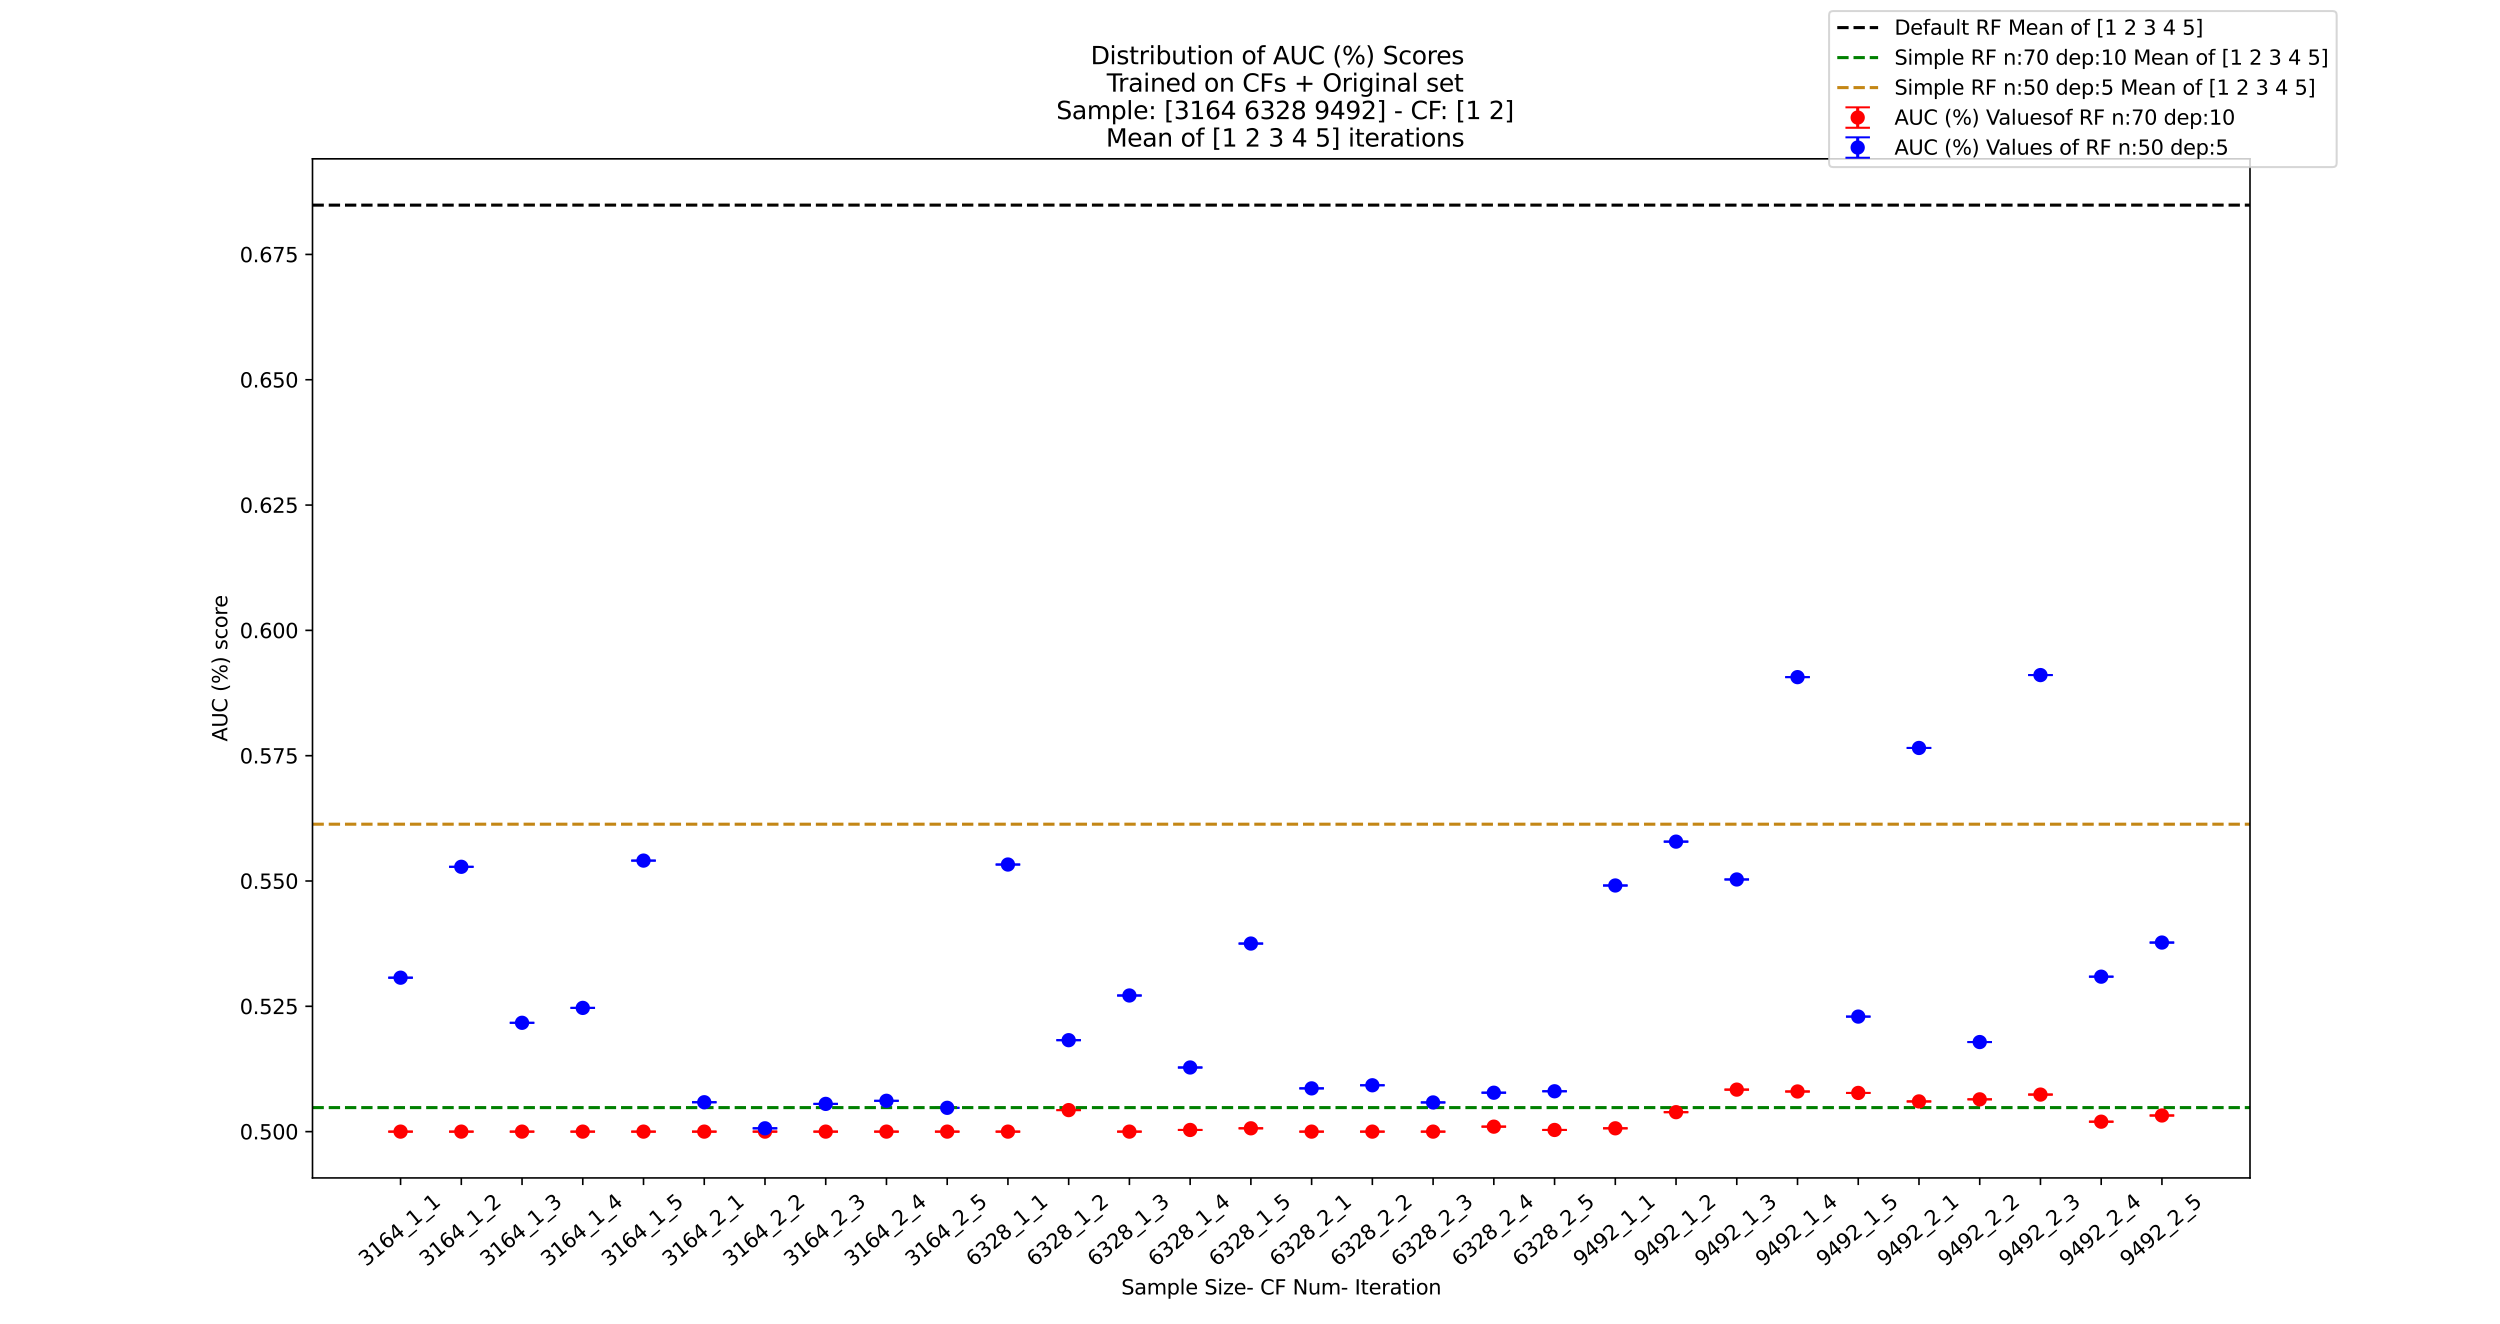 <?xml version="1.0" encoding="utf-8" standalone="no"?>
<!DOCTYPE svg PUBLIC "-//W3C//DTD SVG 1.1//EN"
  "http://www.w3.org/Graphics/SVG/1.1/DTD/svg11.dtd">
<svg xmlns:xlink="http://www.w3.org/1999/xlink" width="1224pt" height="648pt" viewBox="0 0 1224 648" xmlns="http://www.w3.org/2000/svg" version="1.1">
 <defs>
  <style type="text/css">*{stroke-linejoin: round; stroke-linecap: butt}</style>
 </defs>
 <g id="figure_1">
  <g id="patch_1">
   <path d="M 0 648 
L 1224 648 
L 1224 0 
L 0 0 
z
" style="fill: #ffffff"/>
  </g>
  <g id="axes_1">
   <g id="patch_2">
    <path d="M 153 576.72 
L 1101.6 576.72 
L 1101.6 77.76 
L 153 77.76 
z
" style="fill: #ffffff"/>
   </g>
   <g id="matplotlib.axis_1">
    <g id="xtick_1">
     <g id="line2d_1">
      <defs>
       <path id="m8ba0d6a0f2" d="M 0 0 
L 0 3.5 
" style="stroke: #000000; stroke-width: 0.8"/>
      </defs>
      <g>
       <use xlink:href="#m8ba0d6a0f2" x="196.118" y="576.72" style="stroke: #000000; stroke-width: 0.8"/>
      </g>
     </g>
     <g id="text_1">
      <!-- 3164_1_1 -->
      <g transform="translate(179.294 620.372) rotate(-40) scale(0.1 -0.1)">
       <defs>
        <path id="DejaVuSans-33" d="M 2597 2516 
Q 3050 2419 3304 2112 
Q 3559 1806 3559 1356 
Q 3559 666 3084 287 
Q 2609 -91 1734 -91 
Q 1441 -91 1130 -33 
Q 819 25 488 141 
L 488 750 
Q 750 597 1062 519 
Q 1375 441 1716 441 
Q 2309 441 2620 675 
Q 2931 909 2931 1356 
Q 2931 1769 2642 2001 
Q 2353 2234 1838 2234 
L 1294 2234 
L 1294 2753 
L 1863 2753 
Q 2328 2753 2575 2939 
Q 2822 3125 2822 3475 
Q 2822 3834 2567 4026 
Q 2313 4219 1838 4219 
Q 1578 4219 1281 4162 
Q 984 4106 628 3988 
L 628 4550 
Q 988 4650 1302 4700 
Q 1616 4750 1894 4750 
Q 2613 4750 3031 4423 
Q 3450 4097 3450 3541 
Q 3450 3153 3228 2886 
Q 3006 2619 2597 2516 
z
" transform="scale(0.016)"/>
        <path id="DejaVuSans-31" d="M 794 531 
L 1825 531 
L 1825 4091 
L 703 3866 
L 703 4441 
L 1819 4666 
L 2450 4666 
L 2450 531 
L 3481 531 
L 3481 0 
L 794 0 
L 794 531 
z
" transform="scale(0.016)"/>
        <path id="DejaVuSans-36" d="M 2113 2584 
Q 1688 2584 1439 2293 
Q 1191 2003 1191 1497 
Q 1191 994 1439 701 
Q 1688 409 2113 409 
Q 2538 409 2786 701 
Q 3034 994 3034 1497 
Q 3034 2003 2786 2293 
Q 2538 2584 2113 2584 
z
M 3366 4563 
L 3366 3988 
Q 3128 4100 2886 4159 
Q 2644 4219 2406 4219 
Q 1781 4219 1451 3797 
Q 1122 3375 1075 2522 
Q 1259 2794 1537 2939 
Q 1816 3084 2150 3084 
Q 2853 3084 3261 2657 
Q 3669 2231 3669 1497 
Q 3669 778 3244 343 
Q 2819 -91 2113 -91 
Q 1303 -91 875 529 
Q 447 1150 447 2328 
Q 447 3434 972 4092 
Q 1497 4750 2381 4750 
Q 2619 4750 2861 4703 
Q 3103 4656 3366 4563 
z
" transform="scale(0.016)"/>
        <path id="DejaVuSans-34" d="M 2419 4116 
L 825 1625 
L 2419 1625 
L 2419 4116 
z
M 2253 4666 
L 3047 4666 
L 3047 1625 
L 3713 1625 
L 3713 1100 
L 3047 1100 
L 3047 0 
L 2419 0 
L 2419 1100 
L 313 1100 
L 313 1709 
L 2253 4666 
z
" transform="scale(0.016)"/>
        <path id="DejaVuSans-5f" d="M 3263 -1063 
L 3263 -1509 
L -63 -1509 
L -63 -1063 
L 3263 -1063 
z
" transform="scale(0.016)"/>
       </defs>
       <use xlink:href="#DejaVuSans-33"/>
       <use xlink:href="#DejaVuSans-31" x="63.623"/>
       <use xlink:href="#DejaVuSans-36" x="127.246"/>
       <use xlink:href="#DejaVuSans-34" x="190.869"/>
       <use xlink:href="#DejaVuSans-5f" x="254.492"/>
       <use xlink:href="#DejaVuSans-31" x="304.492"/>
       <use xlink:href="#DejaVuSans-5f" x="368.115"/>
       <use xlink:href="#DejaVuSans-31" x="418.115"/>
      </g>
     </g>
    </g>
    <g id="xtick_2">
     <g id="line2d_2">
      <g>
       <use xlink:href="#m8ba0d6a0f2" x="225.855" y="576.72" style="stroke: #000000; stroke-width: 0.8"/>
      </g>
     </g>
     <g id="text_2">
      <!-- 3164_1_2 -->
      <g transform="translate(209.03 620.372) rotate(-40) scale(0.1 -0.1)">
       <defs>
        <path id="DejaVuSans-32" d="M 1228 531 
L 3431 531 
L 3431 0 
L 469 0 
L 469 531 
Q 828 903 1448 1529 
Q 2069 2156 2228 2338 
Q 2531 2678 2651 2914 
Q 2772 3150 2772 3378 
Q 2772 3750 2511 3984 
Q 2250 4219 1831 4219 
Q 1534 4219 1204 4116 
Q 875 4013 500 3803 
L 500 4441 
Q 881 4594 1212 4672 
Q 1544 4750 1819 4750 
Q 2544 4750 2975 4387 
Q 3406 4025 3406 3419 
Q 3406 3131 3298 2873 
Q 3191 2616 2906 2266 
Q 2828 2175 2409 1742 
Q 1991 1309 1228 531 
z
" transform="scale(0.016)"/>
       </defs>
       <use xlink:href="#DejaVuSans-33"/>
       <use xlink:href="#DejaVuSans-31" x="63.623"/>
       <use xlink:href="#DejaVuSans-36" x="127.246"/>
       <use xlink:href="#DejaVuSans-34" x="190.869"/>
       <use xlink:href="#DejaVuSans-5f" x="254.492"/>
       <use xlink:href="#DejaVuSans-31" x="304.492"/>
       <use xlink:href="#DejaVuSans-5f" x="368.115"/>
       <use xlink:href="#DejaVuSans-32" x="418.115"/>
      </g>
     </g>
    </g>
    <g id="xtick_3">
     <g id="line2d_3">
      <g>
       <use xlink:href="#m8ba0d6a0f2" x="255.592" y="576.72" style="stroke: #000000; stroke-width: 0.8"/>
      </g>
     </g>
     <g id="text_3">
      <!-- 3164_1_3 -->
      <g transform="translate(238.767 620.372) rotate(-40) scale(0.1 -0.1)">
       <use xlink:href="#DejaVuSans-33"/>
       <use xlink:href="#DejaVuSans-31" x="63.623"/>
       <use xlink:href="#DejaVuSans-36" x="127.246"/>
       <use xlink:href="#DejaVuSans-34" x="190.869"/>
       <use xlink:href="#DejaVuSans-5f" x="254.492"/>
       <use xlink:href="#DejaVuSans-31" x="304.492"/>
       <use xlink:href="#DejaVuSans-5f" x="368.115"/>
       <use xlink:href="#DejaVuSans-33" x="418.115"/>
      </g>
     </g>
    </g>
    <g id="xtick_4">
     <g id="line2d_4">
      <g>
       <use xlink:href="#m8ba0d6a0f2" x="285.328" y="576.72" style="stroke: #000000; stroke-width: 0.8"/>
      </g>
     </g>
     <g id="text_4">
      <!-- 3164_1_4 -->
      <g transform="translate(268.504 620.372) rotate(-40) scale(0.1 -0.1)">
       <use xlink:href="#DejaVuSans-33"/>
       <use xlink:href="#DejaVuSans-31" x="63.623"/>
       <use xlink:href="#DejaVuSans-36" x="127.246"/>
       <use xlink:href="#DejaVuSans-34" x="190.869"/>
       <use xlink:href="#DejaVuSans-5f" x="254.492"/>
       <use xlink:href="#DejaVuSans-31" x="304.492"/>
       <use xlink:href="#DejaVuSans-5f" x="368.115"/>
       <use xlink:href="#DejaVuSans-34" x="418.115"/>
      </g>
     </g>
    </g>
    <g id="xtick_5">
     <g id="line2d_5">
      <g>
       <use xlink:href="#m8ba0d6a0f2" x="315.065" y="576.72" style="stroke: #000000; stroke-width: 0.8"/>
      </g>
     </g>
     <g id="text_5">
      <!-- 3164_1_5 -->
      <g transform="translate(298.24 620.372) rotate(-40) scale(0.1 -0.1)">
       <defs>
        <path id="DejaVuSans-35" d="M 691 4666 
L 3169 4666 
L 3169 4134 
L 1269 4134 
L 1269 2991 
Q 1406 3038 1543 3061 
Q 1681 3084 1819 3084 
Q 2600 3084 3056 2656 
Q 3513 2228 3513 1497 
Q 3513 744 3044 326 
Q 2575 -91 1722 -91 
Q 1428 -91 1123 -41 
Q 819 9 494 109 
L 494 744 
Q 775 591 1075 516 
Q 1375 441 1709 441 
Q 2250 441 2565 725 
Q 2881 1009 2881 1497 
Q 2881 1984 2565 2268 
Q 2250 2553 1709 2553 
Q 1456 2553 1204 2497 
Q 953 2441 691 2322 
L 691 4666 
z
" transform="scale(0.016)"/>
       </defs>
       <use xlink:href="#DejaVuSans-33"/>
       <use xlink:href="#DejaVuSans-31" x="63.623"/>
       <use xlink:href="#DejaVuSans-36" x="127.246"/>
       <use xlink:href="#DejaVuSans-34" x="190.869"/>
       <use xlink:href="#DejaVuSans-5f" x="254.492"/>
       <use xlink:href="#DejaVuSans-31" x="304.492"/>
       <use xlink:href="#DejaVuSans-5f" x="368.115"/>
       <use xlink:href="#DejaVuSans-35" x="418.115"/>
      </g>
     </g>
    </g>
    <g id="xtick_6">
     <g id="line2d_6">
      <g>
       <use xlink:href="#m8ba0d6a0f2" x="344.802" y="576.72" style="stroke: #000000; stroke-width: 0.8"/>
      </g>
     </g>
     <g id="text_6">
      <!-- 3164_2_1 -->
      <g transform="translate(327.977 620.372) rotate(-40) scale(0.1 -0.1)">
       <use xlink:href="#DejaVuSans-33"/>
       <use xlink:href="#DejaVuSans-31" x="63.623"/>
       <use xlink:href="#DejaVuSans-36" x="127.246"/>
       <use xlink:href="#DejaVuSans-34" x="190.869"/>
       <use xlink:href="#DejaVuSans-5f" x="254.492"/>
       <use xlink:href="#DejaVuSans-32" x="304.492"/>
       <use xlink:href="#DejaVuSans-5f" x="368.115"/>
       <use xlink:href="#DejaVuSans-31" x="418.115"/>
      </g>
     </g>
    </g>
    <g id="xtick_7">
     <g id="line2d_7">
      <g>
       <use xlink:href="#m8ba0d6a0f2" x="374.538" y="576.72" style="stroke: #000000; stroke-width: 0.8"/>
      </g>
     </g>
     <g id="text_7">
      <!-- 3164_2_2 -->
      <g transform="translate(357.714 620.372) rotate(-40) scale(0.1 -0.1)">
       <use xlink:href="#DejaVuSans-33"/>
       <use xlink:href="#DejaVuSans-31" x="63.623"/>
       <use xlink:href="#DejaVuSans-36" x="127.246"/>
       <use xlink:href="#DejaVuSans-34" x="190.869"/>
       <use xlink:href="#DejaVuSans-5f" x="254.492"/>
       <use xlink:href="#DejaVuSans-32" x="304.492"/>
       <use xlink:href="#DejaVuSans-5f" x="368.115"/>
       <use xlink:href="#DejaVuSans-32" x="418.115"/>
      </g>
     </g>
    </g>
    <g id="xtick_8">
     <g id="line2d_8">
      <g>
       <use xlink:href="#m8ba0d6a0f2" x="404.275" y="576.72" style="stroke: #000000; stroke-width: 0.8"/>
      </g>
     </g>
     <g id="text_8">
      <!-- 3164_2_3 -->
      <g transform="translate(387.45 620.372) rotate(-40) scale(0.1 -0.1)">
       <use xlink:href="#DejaVuSans-33"/>
       <use xlink:href="#DejaVuSans-31" x="63.623"/>
       <use xlink:href="#DejaVuSans-36" x="127.246"/>
       <use xlink:href="#DejaVuSans-34" x="190.869"/>
       <use xlink:href="#DejaVuSans-5f" x="254.492"/>
       <use xlink:href="#DejaVuSans-32" x="304.492"/>
       <use xlink:href="#DejaVuSans-5f" x="368.115"/>
       <use xlink:href="#DejaVuSans-33" x="418.115"/>
      </g>
     </g>
    </g>
    <g id="xtick_9">
     <g id="line2d_9">
      <g>
       <use xlink:href="#m8ba0d6a0f2" x="434.012" y="576.72" style="stroke: #000000; stroke-width: 0.8"/>
      </g>
     </g>
     <g id="text_9">
      <!-- 3164_2_4 -->
      <g transform="translate(417.187 620.372) rotate(-40) scale(0.1 -0.1)">
       <use xlink:href="#DejaVuSans-33"/>
       <use xlink:href="#DejaVuSans-31" x="63.623"/>
       <use xlink:href="#DejaVuSans-36" x="127.246"/>
       <use xlink:href="#DejaVuSans-34" x="190.869"/>
       <use xlink:href="#DejaVuSans-5f" x="254.492"/>
       <use xlink:href="#DejaVuSans-32" x="304.492"/>
       <use xlink:href="#DejaVuSans-5f" x="368.115"/>
       <use xlink:href="#DejaVuSans-34" x="418.115"/>
      </g>
     </g>
    </g>
    <g id="xtick_10">
     <g id="line2d_10">
      <g>
       <use xlink:href="#m8ba0d6a0f2" x="463.748" y="576.72" style="stroke: #000000; stroke-width: 0.8"/>
      </g>
     </g>
     <g id="text_10">
      <!-- 3164_2_5 -->
      <g transform="translate(446.924 620.372) rotate(-40) scale(0.1 -0.1)">
       <use xlink:href="#DejaVuSans-33"/>
       <use xlink:href="#DejaVuSans-31" x="63.623"/>
       <use xlink:href="#DejaVuSans-36" x="127.246"/>
       <use xlink:href="#DejaVuSans-34" x="190.869"/>
       <use xlink:href="#DejaVuSans-5f" x="254.492"/>
       <use xlink:href="#DejaVuSans-32" x="304.492"/>
       <use xlink:href="#DejaVuSans-5f" x="368.115"/>
       <use xlink:href="#DejaVuSans-35" x="418.115"/>
      </g>
     </g>
    </g>
    <g id="xtick_11">
     <g id="line2d_11">
      <g>
       <use xlink:href="#m8ba0d6a0f2" x="493.485" y="576.72" style="stroke: #000000; stroke-width: 0.8"/>
      </g>
     </g>
     <g id="text_11">
      <!-- 6328_1_1 -->
      <g transform="translate(476.66 620.372) rotate(-40) scale(0.1 -0.1)">
       <defs>
        <path id="DejaVuSans-38" d="M 2034 2216 
Q 1584 2216 1326 1975 
Q 1069 1734 1069 1313 
Q 1069 891 1326 650 
Q 1584 409 2034 409 
Q 2484 409 2743 651 
Q 3003 894 3003 1313 
Q 3003 1734 2745 1975 
Q 2488 2216 2034 2216 
z
M 1403 2484 
Q 997 2584 770 2862 
Q 544 3141 544 3541 
Q 544 4100 942 4425 
Q 1341 4750 2034 4750 
Q 2731 4750 3128 4425 
Q 3525 4100 3525 3541 
Q 3525 3141 3298 2862 
Q 3072 2584 2669 2484 
Q 3125 2378 3379 2068 
Q 3634 1759 3634 1313 
Q 3634 634 3220 271 
Q 2806 -91 2034 -91 
Q 1263 -91 848 271 
Q 434 634 434 1313 
Q 434 1759 690 2068 
Q 947 2378 1403 2484 
z
M 1172 3481 
Q 1172 3119 1398 2916 
Q 1625 2713 2034 2713 
Q 2441 2713 2670 2916 
Q 2900 3119 2900 3481 
Q 2900 3844 2670 4047 
Q 2441 4250 2034 4250 
Q 1625 4250 1398 4047 
Q 1172 3844 1172 3481 
z
" transform="scale(0.016)"/>
       </defs>
       <use xlink:href="#DejaVuSans-36"/>
       <use xlink:href="#DejaVuSans-33" x="63.623"/>
       <use xlink:href="#DejaVuSans-32" x="127.246"/>
       <use xlink:href="#DejaVuSans-38" x="190.869"/>
       <use xlink:href="#DejaVuSans-5f" x="254.492"/>
       <use xlink:href="#DejaVuSans-31" x="304.492"/>
       <use xlink:href="#DejaVuSans-5f" x="368.115"/>
       <use xlink:href="#DejaVuSans-31" x="418.115"/>
      </g>
     </g>
    </g>
    <g id="xtick_12">
     <g id="line2d_12">
      <g>
       <use xlink:href="#m8ba0d6a0f2" x="523.222" y="576.72" style="stroke: #000000; stroke-width: 0.8"/>
      </g>
     </g>
     <g id="text_12">
      <!-- 6328_1_2 -->
      <g transform="translate(506.397 620.372) rotate(-40) scale(0.1 -0.1)">
       <use xlink:href="#DejaVuSans-36"/>
       <use xlink:href="#DejaVuSans-33" x="63.623"/>
       <use xlink:href="#DejaVuSans-32" x="127.246"/>
       <use xlink:href="#DejaVuSans-38" x="190.869"/>
       <use xlink:href="#DejaVuSans-5f" x="254.492"/>
       <use xlink:href="#DejaVuSans-31" x="304.492"/>
       <use xlink:href="#DejaVuSans-5f" x="368.115"/>
       <use xlink:href="#DejaVuSans-32" x="418.115"/>
      </g>
     </g>
    </g>
    <g id="xtick_13">
     <g id="line2d_13">
      <g>
       <use xlink:href="#m8ba0d6a0f2" x="552.958" y="576.72" style="stroke: #000000; stroke-width: 0.8"/>
      </g>
     </g>
     <g id="text_13">
      <!-- 6328_1_3 -->
      <g transform="translate(536.134 620.372) rotate(-40) scale(0.1 -0.1)">
       <use xlink:href="#DejaVuSans-36"/>
       <use xlink:href="#DejaVuSans-33" x="63.623"/>
       <use xlink:href="#DejaVuSans-32" x="127.246"/>
       <use xlink:href="#DejaVuSans-38" x="190.869"/>
       <use xlink:href="#DejaVuSans-5f" x="254.492"/>
       <use xlink:href="#DejaVuSans-31" x="304.492"/>
       <use xlink:href="#DejaVuSans-5f" x="368.115"/>
       <use xlink:href="#DejaVuSans-33" x="418.115"/>
      </g>
     </g>
    </g>
    <g id="xtick_14">
     <g id="line2d_14">
      <g>
       <use xlink:href="#m8ba0d6a0f2" x="582.695" y="576.72" style="stroke: #000000; stroke-width: 0.8"/>
      </g>
     </g>
     <g id="text_14">
      <!-- 6328_1_4 -->
      <g transform="translate(565.87 620.372) rotate(-40) scale(0.1 -0.1)">
       <use xlink:href="#DejaVuSans-36"/>
       <use xlink:href="#DejaVuSans-33" x="63.623"/>
       <use xlink:href="#DejaVuSans-32" x="127.246"/>
       <use xlink:href="#DejaVuSans-38" x="190.869"/>
       <use xlink:href="#DejaVuSans-5f" x="254.492"/>
       <use xlink:href="#DejaVuSans-31" x="304.492"/>
       <use xlink:href="#DejaVuSans-5f" x="368.115"/>
       <use xlink:href="#DejaVuSans-34" x="418.115"/>
      </g>
     </g>
    </g>
    <g id="xtick_15">
     <g id="line2d_15">
      <g>
       <use xlink:href="#m8ba0d6a0f2" x="612.432" y="576.72" style="stroke: #000000; stroke-width: 0.8"/>
      </g>
     </g>
     <g id="text_15">
      <!-- 6328_1_5 -->
      <g transform="translate(595.607 620.372) rotate(-40) scale(0.1 -0.1)">
       <use xlink:href="#DejaVuSans-36"/>
       <use xlink:href="#DejaVuSans-33" x="63.623"/>
       <use xlink:href="#DejaVuSans-32" x="127.246"/>
       <use xlink:href="#DejaVuSans-38" x="190.869"/>
       <use xlink:href="#DejaVuSans-5f" x="254.492"/>
       <use xlink:href="#DejaVuSans-31" x="304.492"/>
       <use xlink:href="#DejaVuSans-5f" x="368.115"/>
       <use xlink:href="#DejaVuSans-35" x="418.115"/>
      </g>
     </g>
    </g>
    <g id="xtick_16">
     <g id="line2d_16">
      <g>
       <use xlink:href="#m8ba0d6a0f2" x="642.168" y="576.72" style="stroke: #000000; stroke-width: 0.8"/>
      </g>
     </g>
     <g id="text_16">
      <!-- 6328_2_1 -->
      <g transform="translate(625.344 620.372) rotate(-40) scale(0.1 -0.1)">
       <use xlink:href="#DejaVuSans-36"/>
       <use xlink:href="#DejaVuSans-33" x="63.623"/>
       <use xlink:href="#DejaVuSans-32" x="127.246"/>
       <use xlink:href="#DejaVuSans-38" x="190.869"/>
       <use xlink:href="#DejaVuSans-5f" x="254.492"/>
       <use xlink:href="#DejaVuSans-32" x="304.492"/>
       <use xlink:href="#DejaVuSans-5f" x="368.115"/>
       <use xlink:href="#DejaVuSans-31" x="418.115"/>
      </g>
     </g>
    </g>
    <g id="xtick_17">
     <g id="line2d_17">
      <g>
       <use xlink:href="#m8ba0d6a0f2" x="671.905" y="576.72" style="stroke: #000000; stroke-width: 0.8"/>
      </g>
     </g>
     <g id="text_17">
      <!-- 6328_2_2 -->
      <g transform="translate(655.08 620.372) rotate(-40) scale(0.1 -0.1)">
       <use xlink:href="#DejaVuSans-36"/>
       <use xlink:href="#DejaVuSans-33" x="63.623"/>
       <use xlink:href="#DejaVuSans-32" x="127.246"/>
       <use xlink:href="#DejaVuSans-38" x="190.869"/>
       <use xlink:href="#DejaVuSans-5f" x="254.492"/>
       <use xlink:href="#DejaVuSans-32" x="304.492"/>
       <use xlink:href="#DejaVuSans-5f" x="368.115"/>
       <use xlink:href="#DejaVuSans-32" x="418.115"/>
      </g>
     </g>
    </g>
    <g id="xtick_18">
     <g id="line2d_18">
      <g>
       <use xlink:href="#m8ba0d6a0f2" x="701.642" y="576.72" style="stroke: #000000; stroke-width: 0.8"/>
      </g>
     </g>
     <g id="text_18">
      <!-- 6328_2_3 -->
      <g transform="translate(684.817 620.372) rotate(-40) scale(0.1 -0.1)">
       <use xlink:href="#DejaVuSans-36"/>
       <use xlink:href="#DejaVuSans-33" x="63.623"/>
       <use xlink:href="#DejaVuSans-32" x="127.246"/>
       <use xlink:href="#DejaVuSans-38" x="190.869"/>
       <use xlink:href="#DejaVuSans-5f" x="254.492"/>
       <use xlink:href="#DejaVuSans-32" x="304.492"/>
       <use xlink:href="#DejaVuSans-5f" x="368.115"/>
       <use xlink:href="#DejaVuSans-33" x="418.115"/>
      </g>
     </g>
    </g>
    <g id="xtick_19">
     <g id="line2d_19">
      <g>
       <use xlink:href="#m8ba0d6a0f2" x="731.378" y="576.72" style="stroke: #000000; stroke-width: 0.8"/>
      </g>
     </g>
     <g id="text_19">
      <!-- 6328_2_4 -->
      <g transform="translate(714.554 620.372) rotate(-40) scale(0.1 -0.1)">
       <use xlink:href="#DejaVuSans-36"/>
       <use xlink:href="#DejaVuSans-33" x="63.623"/>
       <use xlink:href="#DejaVuSans-32" x="127.246"/>
       <use xlink:href="#DejaVuSans-38" x="190.869"/>
       <use xlink:href="#DejaVuSans-5f" x="254.492"/>
       <use xlink:href="#DejaVuSans-32" x="304.492"/>
       <use xlink:href="#DejaVuSans-5f" x="368.115"/>
       <use xlink:href="#DejaVuSans-34" x="418.115"/>
      </g>
     </g>
    </g>
    <g id="xtick_20">
     <g id="line2d_20">
      <g>
       <use xlink:href="#m8ba0d6a0f2" x="761.115" y="576.72" style="stroke: #000000; stroke-width: 0.8"/>
      </g>
     </g>
     <g id="text_20">
      <!-- 6328_2_5 -->
      <g transform="translate(744.291 620.372) rotate(-40) scale(0.1 -0.1)">
       <use xlink:href="#DejaVuSans-36"/>
       <use xlink:href="#DejaVuSans-33" x="63.623"/>
       <use xlink:href="#DejaVuSans-32" x="127.246"/>
       <use xlink:href="#DejaVuSans-38" x="190.869"/>
       <use xlink:href="#DejaVuSans-5f" x="254.492"/>
       <use xlink:href="#DejaVuSans-32" x="304.492"/>
       <use xlink:href="#DejaVuSans-5f" x="368.115"/>
       <use xlink:href="#DejaVuSans-35" x="418.115"/>
      </g>
     </g>
    </g>
    <g id="xtick_21">
     <g id="line2d_21">
      <g>
       <use xlink:href="#m8ba0d6a0f2" x="790.852" y="576.72" style="stroke: #000000; stroke-width: 0.8"/>
      </g>
     </g>
     <g id="text_21">
      <!-- 9492_1_1 -->
      <g transform="translate(774.027 620.372) rotate(-40) scale(0.1 -0.1)">
       <defs>
        <path id="DejaVuSans-39" d="M 703 97 
L 703 672 
Q 941 559 1184 500 
Q 1428 441 1663 441 
Q 2288 441 2617 861 
Q 2947 1281 2994 2138 
Q 2813 1869 2534 1725 
Q 2256 1581 1919 1581 
Q 1219 1581 811 2004 
Q 403 2428 403 3163 
Q 403 3881 828 4315 
Q 1253 4750 1959 4750 
Q 2769 4750 3195 4129 
Q 3622 3509 3622 2328 
Q 3622 1225 3098 567 
Q 2575 -91 1691 -91 
Q 1453 -91 1209 -44 
Q 966 3 703 97 
z
M 1959 2075 
Q 2384 2075 2632 2365 
Q 2881 2656 2881 3163 
Q 2881 3666 2632 3958 
Q 2384 4250 1959 4250 
Q 1534 4250 1286 3958 
Q 1038 3666 1038 3163 
Q 1038 2656 1286 2365 
Q 1534 2075 1959 2075 
z
" transform="scale(0.016)"/>
       </defs>
       <use xlink:href="#DejaVuSans-39"/>
       <use xlink:href="#DejaVuSans-34" x="63.623"/>
       <use xlink:href="#DejaVuSans-39" x="127.246"/>
       <use xlink:href="#DejaVuSans-32" x="190.869"/>
       <use xlink:href="#DejaVuSans-5f" x="254.492"/>
       <use xlink:href="#DejaVuSans-31" x="304.492"/>
       <use xlink:href="#DejaVuSans-5f" x="368.115"/>
       <use xlink:href="#DejaVuSans-31" x="418.115"/>
      </g>
     </g>
    </g>
    <g id="xtick_22">
     <g id="line2d_22">
      <g>
       <use xlink:href="#m8ba0d6a0f2" x="820.588" y="576.72" style="stroke: #000000; stroke-width: 0.8"/>
      </g>
     </g>
     <g id="text_22">
      <!-- 9492_1_2 -->
      <g transform="translate(803.764 620.372) rotate(-40) scale(0.1 -0.1)">
       <use xlink:href="#DejaVuSans-39"/>
       <use xlink:href="#DejaVuSans-34" x="63.623"/>
       <use xlink:href="#DejaVuSans-39" x="127.246"/>
       <use xlink:href="#DejaVuSans-32" x="190.869"/>
       <use xlink:href="#DejaVuSans-5f" x="254.492"/>
       <use xlink:href="#DejaVuSans-31" x="304.492"/>
       <use xlink:href="#DejaVuSans-5f" x="368.115"/>
       <use xlink:href="#DejaVuSans-32" x="418.115"/>
      </g>
     </g>
    </g>
    <g id="xtick_23">
     <g id="line2d_23">
      <g>
       <use xlink:href="#m8ba0d6a0f2" x="850.325" y="576.72" style="stroke: #000000; stroke-width: 0.8"/>
      </g>
     </g>
     <g id="text_23">
      <!-- 9492_1_3 -->
      <g transform="translate(833.501 620.372) rotate(-40) scale(0.1 -0.1)">
       <use xlink:href="#DejaVuSans-39"/>
       <use xlink:href="#DejaVuSans-34" x="63.623"/>
       <use xlink:href="#DejaVuSans-39" x="127.246"/>
       <use xlink:href="#DejaVuSans-32" x="190.869"/>
       <use xlink:href="#DejaVuSans-5f" x="254.492"/>
       <use xlink:href="#DejaVuSans-31" x="304.492"/>
       <use xlink:href="#DejaVuSans-5f" x="368.115"/>
       <use xlink:href="#DejaVuSans-33" x="418.115"/>
      </g>
     </g>
    </g>
    <g id="xtick_24">
     <g id="line2d_24">
      <g>
       <use xlink:href="#m8ba0d6a0f2" x="880.062" y="576.72" style="stroke: #000000; stroke-width: 0.8"/>
      </g>
     </g>
     <g id="text_24">
      <!-- 9492_1_4 -->
      <g transform="translate(863.237 620.372) rotate(-40) scale(0.1 -0.1)">
       <use xlink:href="#DejaVuSans-39"/>
       <use xlink:href="#DejaVuSans-34" x="63.623"/>
       <use xlink:href="#DejaVuSans-39" x="127.246"/>
       <use xlink:href="#DejaVuSans-32" x="190.869"/>
       <use xlink:href="#DejaVuSans-5f" x="254.492"/>
       <use xlink:href="#DejaVuSans-31" x="304.492"/>
       <use xlink:href="#DejaVuSans-5f" x="368.115"/>
       <use xlink:href="#DejaVuSans-34" x="418.115"/>
      </g>
     </g>
    </g>
    <g id="xtick_25">
     <g id="line2d_25">
      <g>
       <use xlink:href="#m8ba0d6a0f2" x="909.798" y="576.72" style="stroke: #000000; stroke-width: 0.8"/>
      </g>
     </g>
     <g id="text_25">
      <!-- 9492_1_5 -->
      <g transform="translate(892.974 620.372) rotate(-40) scale(0.1 -0.1)">
       <use xlink:href="#DejaVuSans-39"/>
       <use xlink:href="#DejaVuSans-34" x="63.623"/>
       <use xlink:href="#DejaVuSans-39" x="127.246"/>
       <use xlink:href="#DejaVuSans-32" x="190.869"/>
       <use xlink:href="#DejaVuSans-5f" x="254.492"/>
       <use xlink:href="#DejaVuSans-31" x="304.492"/>
       <use xlink:href="#DejaVuSans-5f" x="368.115"/>
       <use xlink:href="#DejaVuSans-35" x="418.115"/>
      </g>
     </g>
    </g>
    <g id="xtick_26">
     <g id="line2d_26">
      <g>
       <use xlink:href="#m8ba0d6a0f2" x="939.535" y="576.72" style="stroke: #000000; stroke-width: 0.8"/>
      </g>
     </g>
     <g id="text_26">
      <!-- 9492_2_1 -->
      <g transform="translate(922.711 620.372) rotate(-40) scale(0.1 -0.1)">
       <use xlink:href="#DejaVuSans-39"/>
       <use xlink:href="#DejaVuSans-34" x="63.623"/>
       <use xlink:href="#DejaVuSans-39" x="127.246"/>
       <use xlink:href="#DejaVuSans-32" x="190.869"/>
       <use xlink:href="#DejaVuSans-5f" x="254.492"/>
       <use xlink:href="#DejaVuSans-32" x="304.492"/>
       <use xlink:href="#DejaVuSans-5f" x="368.115"/>
       <use xlink:href="#DejaVuSans-31" x="418.115"/>
      </g>
     </g>
    </g>
    <g id="xtick_27">
     <g id="line2d_27">
      <g>
       <use xlink:href="#m8ba0d6a0f2" x="969.272" y="576.72" style="stroke: #000000; stroke-width: 0.8"/>
      </g>
     </g>
     <g id="text_27">
      <!-- 9492_2_2 -->
      <g transform="translate(952.447 620.372) rotate(-40) scale(0.1 -0.1)">
       <use xlink:href="#DejaVuSans-39"/>
       <use xlink:href="#DejaVuSans-34" x="63.623"/>
       <use xlink:href="#DejaVuSans-39" x="127.246"/>
       <use xlink:href="#DejaVuSans-32" x="190.869"/>
       <use xlink:href="#DejaVuSans-5f" x="254.492"/>
       <use xlink:href="#DejaVuSans-32" x="304.492"/>
       <use xlink:href="#DejaVuSans-5f" x="368.115"/>
       <use xlink:href="#DejaVuSans-32" x="418.115"/>
      </g>
     </g>
    </g>
    <g id="xtick_28">
     <g id="line2d_28">
      <g>
       <use xlink:href="#m8ba0d6a0f2" x="999.008" y="576.72" style="stroke: #000000; stroke-width: 0.8"/>
      </g>
     </g>
     <g id="text_28">
      <!-- 9492_2_3 -->
      <g transform="translate(982.184 620.372) rotate(-40) scale(0.1 -0.1)">
       <use xlink:href="#DejaVuSans-39"/>
       <use xlink:href="#DejaVuSans-34" x="63.623"/>
       <use xlink:href="#DejaVuSans-39" x="127.246"/>
       <use xlink:href="#DejaVuSans-32" x="190.869"/>
       <use xlink:href="#DejaVuSans-5f" x="254.492"/>
       <use xlink:href="#DejaVuSans-32" x="304.492"/>
       <use xlink:href="#DejaVuSans-5f" x="368.115"/>
       <use xlink:href="#DejaVuSans-33" x="418.115"/>
      </g>
     </g>
    </g>
    <g id="xtick_29">
     <g id="line2d_29">
      <g>
       <use xlink:href="#m8ba0d6a0f2" x="1028.745" y="576.72" style="stroke: #000000; stroke-width: 0.8"/>
      </g>
     </g>
     <g id="text_29">
      <!-- 9492_2_4 -->
      <g transform="translate(1011.921 620.372) rotate(-40) scale(0.1 -0.1)">
       <use xlink:href="#DejaVuSans-39"/>
       <use xlink:href="#DejaVuSans-34" x="63.623"/>
       <use xlink:href="#DejaVuSans-39" x="127.246"/>
       <use xlink:href="#DejaVuSans-32" x="190.869"/>
       <use xlink:href="#DejaVuSans-5f" x="254.492"/>
       <use xlink:href="#DejaVuSans-32" x="304.492"/>
       <use xlink:href="#DejaVuSans-5f" x="368.115"/>
       <use xlink:href="#DejaVuSans-34" x="418.115"/>
      </g>
     </g>
    </g>
    <g id="xtick_30">
     <g id="line2d_30">
      <g>
       <use xlink:href="#m8ba0d6a0f2" x="1058.482" y="576.72" style="stroke: #000000; stroke-width: 0.8"/>
      </g>
     </g>
     <g id="text_30">
      <!-- 9492_2_5 -->
      <g transform="translate(1041.657 620.372) rotate(-40) scale(0.1 -0.1)">
       <use xlink:href="#DejaVuSans-39"/>
       <use xlink:href="#DejaVuSans-34" x="63.623"/>
       <use xlink:href="#DejaVuSans-39" x="127.246"/>
       <use xlink:href="#DejaVuSans-32" x="190.869"/>
       <use xlink:href="#DejaVuSans-5f" x="254.492"/>
       <use xlink:href="#DejaVuSans-32" x="304.492"/>
       <use xlink:href="#DejaVuSans-5f" x="368.115"/>
       <use xlink:href="#DejaVuSans-35" x="418.115"/>
      </g>
     </g>
    </g>
    <g id="text_31">
     <!-- Sample Size- CF Num- Iteration -->
     <g transform="translate(548.968 633.776) scale(0.1 -0.1)">
      <defs>
       <path id="DejaVuSans-53" d="M 3425 4513 
L 3425 3897 
Q 3066 4069 2747 4153 
Q 2428 4238 2131 4238 
Q 1616 4238 1336 4038 
Q 1056 3838 1056 3469 
Q 1056 3159 1242 3001 
Q 1428 2844 1947 2747 
L 2328 2669 
Q 3034 2534 3370 2195 
Q 3706 1856 3706 1288 
Q 3706 609 3251 259 
Q 2797 -91 1919 -91 
Q 1588 -91 1214 -16 
Q 841 59 441 206 
L 441 856 
Q 825 641 1194 531 
Q 1563 422 1919 422 
Q 2459 422 2753 634 
Q 3047 847 3047 1241 
Q 3047 1584 2836 1778 
Q 2625 1972 2144 2069 
L 1759 2144 
Q 1053 2284 737 2584 
Q 422 2884 422 3419 
Q 422 4038 858 4394 
Q 1294 4750 2059 4750 
Q 2388 4750 2728 4690 
Q 3069 4631 3425 4513 
z
" transform="scale(0.016)"/>
       <path id="DejaVuSans-61" d="M 2194 1759 
Q 1497 1759 1228 1600 
Q 959 1441 959 1056 
Q 959 750 1161 570 
Q 1363 391 1709 391 
Q 2188 391 2477 730 
Q 2766 1069 2766 1631 
L 2766 1759 
L 2194 1759 
z
M 3341 1997 
L 3341 0 
L 2766 0 
L 2766 531 
Q 2569 213 2275 61 
Q 1981 -91 1556 -91 
Q 1019 -91 701 211 
Q 384 513 384 1019 
Q 384 1609 779 1909 
Q 1175 2209 1959 2209 
L 2766 2209 
L 2766 2266 
Q 2766 2663 2505 2880 
Q 2244 3097 1772 3097 
Q 1472 3097 1187 3025 
Q 903 2953 641 2809 
L 641 3341 
Q 956 3463 1253 3523 
Q 1550 3584 1831 3584 
Q 2591 3584 2966 3190 
Q 3341 2797 3341 1997 
z
" transform="scale(0.016)"/>
       <path id="DejaVuSans-6d" d="M 3328 2828 
Q 3544 3216 3844 3400 
Q 4144 3584 4550 3584 
Q 5097 3584 5394 3201 
Q 5691 2819 5691 2113 
L 5691 0 
L 5113 0 
L 5113 2094 
Q 5113 2597 4934 2840 
Q 4756 3084 4391 3084 
Q 3944 3084 3684 2787 
Q 3425 2491 3425 1978 
L 3425 0 
L 2847 0 
L 2847 2094 
Q 2847 2600 2669 2842 
Q 2491 3084 2119 3084 
Q 1678 3084 1418 2786 
Q 1159 2488 1159 1978 
L 1159 0 
L 581 0 
L 581 3500 
L 1159 3500 
L 1159 2956 
Q 1356 3278 1631 3431 
Q 1906 3584 2284 3584 
Q 2666 3584 2933 3390 
Q 3200 3197 3328 2828 
z
" transform="scale(0.016)"/>
       <path id="DejaVuSans-70" d="M 1159 525 
L 1159 -1331 
L 581 -1331 
L 581 3500 
L 1159 3500 
L 1159 2969 
Q 1341 3281 1617 3432 
Q 1894 3584 2278 3584 
Q 2916 3584 3314 3078 
Q 3713 2572 3713 1747 
Q 3713 922 3314 415 
Q 2916 -91 2278 -91 
Q 1894 -91 1617 61 
Q 1341 213 1159 525 
z
M 3116 1747 
Q 3116 2381 2855 2742 
Q 2594 3103 2138 3103 
Q 1681 3103 1420 2742 
Q 1159 2381 1159 1747 
Q 1159 1113 1420 752 
Q 1681 391 2138 391 
Q 2594 391 2855 752 
Q 3116 1113 3116 1747 
z
" transform="scale(0.016)"/>
       <path id="DejaVuSans-6c" d="M 603 4863 
L 1178 4863 
L 1178 0 
L 603 0 
L 603 4863 
z
" transform="scale(0.016)"/>
       <path id="DejaVuSans-65" d="M 3597 1894 
L 3597 1613 
L 953 1613 
Q 991 1019 1311 708 
Q 1631 397 2203 397 
Q 2534 397 2845 478 
Q 3156 559 3463 722 
L 3463 178 
Q 3153 47 2828 -22 
Q 2503 -91 2169 -91 
Q 1331 -91 842 396 
Q 353 884 353 1716 
Q 353 2575 817 3079 
Q 1281 3584 2069 3584 
Q 2775 3584 3186 3129 
Q 3597 2675 3597 1894 
z
M 3022 2063 
Q 3016 2534 2758 2815 
Q 2500 3097 2075 3097 
Q 1594 3097 1305 2825 
Q 1016 2553 972 2059 
L 3022 2063 
z
" transform="scale(0.016)"/>
       <path id="DejaVuSans-20" transform="scale(0.016)"/>
       <path id="DejaVuSans-69" d="M 603 3500 
L 1178 3500 
L 1178 0 
L 603 0 
L 603 3500 
z
M 603 4863 
L 1178 4863 
L 1178 4134 
L 603 4134 
L 603 4863 
z
" transform="scale(0.016)"/>
       <path id="DejaVuSans-7a" d="M 353 3500 
L 3084 3500 
L 3084 2975 
L 922 459 
L 3084 459 
L 3084 0 
L 275 0 
L 275 525 
L 2438 3041 
L 353 3041 
L 353 3500 
z
" transform="scale(0.016)"/>
       <path id="DejaVuSans-2d" d="M 313 2009 
L 1997 2009 
L 1997 1497 
L 313 1497 
L 313 2009 
z
" transform="scale(0.016)"/>
       <path id="DejaVuSans-43" d="M 4122 4306 
L 4122 3641 
Q 3803 3938 3442 4084 
Q 3081 4231 2675 4231 
Q 1875 4231 1450 3742 
Q 1025 3253 1025 2328 
Q 1025 1406 1450 917 
Q 1875 428 2675 428 
Q 3081 428 3442 575 
Q 3803 722 4122 1019 
L 4122 359 
Q 3791 134 3420 21 
Q 3050 -91 2638 -91 
Q 1578 -91 968 557 
Q 359 1206 359 2328 
Q 359 3453 968 4101 
Q 1578 4750 2638 4750 
Q 3056 4750 3426 4639 
Q 3797 4528 4122 4306 
z
" transform="scale(0.016)"/>
       <path id="DejaVuSans-46" d="M 628 4666 
L 3309 4666 
L 3309 4134 
L 1259 4134 
L 1259 2759 
L 3109 2759 
L 3109 2228 
L 1259 2228 
L 1259 0 
L 628 0 
L 628 4666 
z
" transform="scale(0.016)"/>
       <path id="DejaVuSans-4e" d="M 628 4666 
L 1478 4666 
L 3547 763 
L 3547 4666 
L 4159 4666 
L 4159 0 
L 3309 0 
L 1241 3903 
L 1241 0 
L 628 0 
L 628 4666 
z
" transform="scale(0.016)"/>
       <path id="DejaVuSans-75" d="M 544 1381 
L 544 3500 
L 1119 3500 
L 1119 1403 
Q 1119 906 1312 657 
Q 1506 409 1894 409 
Q 2359 409 2629 706 
Q 2900 1003 2900 1516 
L 2900 3500 
L 3475 3500 
L 3475 0 
L 2900 0 
L 2900 538 
Q 2691 219 2414 64 
Q 2138 -91 1772 -91 
Q 1169 -91 856 284 
Q 544 659 544 1381 
z
M 1991 3584 
L 1991 3584 
z
" transform="scale(0.016)"/>
       <path id="DejaVuSans-49" d="M 628 4666 
L 1259 4666 
L 1259 0 
L 628 0 
L 628 4666 
z
" transform="scale(0.016)"/>
       <path id="DejaVuSans-74" d="M 1172 4494 
L 1172 3500 
L 2356 3500 
L 2356 3053 
L 1172 3053 
L 1172 1153 
Q 1172 725 1289 603 
Q 1406 481 1766 481 
L 2356 481 
L 2356 0 
L 1766 0 
Q 1100 0 847 248 
Q 594 497 594 1153 
L 594 3053 
L 172 3053 
L 172 3500 
L 594 3500 
L 594 4494 
L 1172 4494 
z
" transform="scale(0.016)"/>
       <path id="DejaVuSans-72" d="M 2631 2963 
Q 2534 3019 2420 3045 
Q 2306 3072 2169 3072 
Q 1681 3072 1420 2755 
Q 1159 2438 1159 1844 
L 1159 0 
L 581 0 
L 581 3500 
L 1159 3500 
L 1159 2956 
Q 1341 3275 1631 3429 
Q 1922 3584 2338 3584 
Q 2397 3584 2469 3576 
Q 2541 3569 2628 3553 
L 2631 2963 
z
" transform="scale(0.016)"/>
       <path id="DejaVuSans-6f" d="M 1959 3097 
Q 1497 3097 1228 2736 
Q 959 2375 959 1747 
Q 959 1119 1226 758 
Q 1494 397 1959 397 
Q 2419 397 2687 759 
Q 2956 1122 2956 1747 
Q 2956 2369 2687 2733 
Q 2419 3097 1959 3097 
z
M 1959 3584 
Q 2709 3584 3137 3096 
Q 3566 2609 3566 1747 
Q 3566 888 3137 398 
Q 2709 -91 1959 -91 
Q 1206 -91 779 398 
Q 353 888 353 1747 
Q 353 2609 779 3096 
Q 1206 3584 1959 3584 
z
" transform="scale(0.016)"/>
       <path id="DejaVuSans-6e" d="M 3513 2113 
L 3513 0 
L 2938 0 
L 2938 2094 
Q 2938 2591 2744 2837 
Q 2550 3084 2163 3084 
Q 1697 3084 1428 2787 
Q 1159 2491 1159 1978 
L 1159 0 
L 581 0 
L 581 3500 
L 1159 3500 
L 1159 2956 
Q 1366 3272 1645 3428 
Q 1925 3584 2291 3584 
Q 2894 3584 3203 3211 
Q 3513 2838 3513 2113 
z
" transform="scale(0.016)"/>
      </defs>
      <use xlink:href="#DejaVuSans-53"/>
      <use xlink:href="#DejaVuSans-61" x="63.477"/>
      <use xlink:href="#DejaVuSans-6d" x="124.756"/>
      <use xlink:href="#DejaVuSans-70" x="222.168"/>
      <use xlink:href="#DejaVuSans-6c" x="285.645"/>
      <use xlink:href="#DejaVuSans-65" x="313.428"/>
      <use xlink:href="#DejaVuSans-20" x="374.951"/>
      <use xlink:href="#DejaVuSans-53" x="406.738"/>
      <use xlink:href="#DejaVuSans-69" x="470.215"/>
      <use xlink:href="#DejaVuSans-7a" x="497.998"/>
      <use xlink:href="#DejaVuSans-65" x="550.488"/>
      <use xlink:href="#DejaVuSans-2d" x="612.012"/>
      <use xlink:href="#DejaVuSans-20" x="648.096"/>
      <use xlink:href="#DejaVuSans-43" x="679.883"/>
      <use xlink:href="#DejaVuSans-46" x="749.707"/>
      <use xlink:href="#DejaVuSans-20" x="807.227"/>
      <use xlink:href="#DejaVuSans-4e" x="839.014"/>
      <use xlink:href="#DejaVuSans-75" x="913.818"/>
      <use xlink:href="#DejaVuSans-6d" x="977.197"/>
      <use xlink:href="#DejaVuSans-2d" x="1074.609"/>
      <use xlink:href="#DejaVuSans-20" x="1110.693"/>
      <use xlink:href="#DejaVuSans-49" x="1142.48"/>
      <use xlink:href="#DejaVuSans-74" x="1171.973"/>
      <use xlink:href="#DejaVuSans-65" x="1211.182"/>
      <use xlink:href="#DejaVuSans-72" x="1272.705"/>
      <use xlink:href="#DejaVuSans-61" x="1313.818"/>
      <use xlink:href="#DejaVuSans-74" x="1375.098"/>
      <use xlink:href="#DejaVuSans-69" x="1414.307"/>
      <use xlink:href="#DejaVuSans-6f" x="1442.09"/>
      <use xlink:href="#DejaVuSans-6e" x="1503.271"/>
     </g>
    </g>
   </g>
   <g id="matplotlib.axis_2">
    <g id="ytick_1">
     <g id="line2d_31">
      <defs>
       <path id="m5d17292377" d="M 0 0 
L -3.5 0 
" style="stroke: #000000; stroke-width: 0.8"/>
      </defs>
      <g>
       <use xlink:href="#m5d17292377" x="153" y="554.04" style="stroke: #000000; stroke-width: 0.8"/>
      </g>
     </g>
     <g id="text_32">
      <!-- 0.500 -->
      <g transform="translate(117.372 557.839) scale(0.1 -0.1)">
       <defs>
        <path id="DejaVuSans-30" d="M 2034 4250 
Q 1547 4250 1301 3770 
Q 1056 3291 1056 2328 
Q 1056 1369 1301 889 
Q 1547 409 2034 409 
Q 2525 409 2770 889 
Q 3016 1369 3016 2328 
Q 3016 3291 2770 3770 
Q 2525 4250 2034 4250 
z
M 2034 4750 
Q 2819 4750 3233 4129 
Q 3647 3509 3647 2328 
Q 3647 1150 3233 529 
Q 2819 -91 2034 -91 
Q 1250 -91 836 529 
Q 422 1150 422 2328 
Q 422 3509 836 4129 
Q 1250 4750 2034 4750 
z
" transform="scale(0.016)"/>
        <path id="DejaVuSans-2e" d="M 684 794 
L 1344 794 
L 1344 0 
L 684 0 
L 684 794 
z
" transform="scale(0.016)"/>
       </defs>
       <use xlink:href="#DejaVuSans-30"/>
       <use xlink:href="#DejaVuSans-2e" x="63.623"/>
       <use xlink:href="#DejaVuSans-35" x="95.41"/>
       <use xlink:href="#DejaVuSans-30" x="159.033"/>
       <use xlink:href="#DejaVuSans-30" x="222.656"/>
      </g>
     </g>
    </g>
    <g id="ytick_2">
     <g id="line2d_32">
      <g>
       <use xlink:href="#m5d17292377" x="153" y="492.687" style="stroke: #000000; stroke-width: 0.8"/>
      </g>
     </g>
     <g id="text_33">
      <!-- 0.525 -->
      <g transform="translate(117.372 496.486) scale(0.1 -0.1)">
       <use xlink:href="#DejaVuSans-30"/>
       <use xlink:href="#DejaVuSans-2e" x="63.623"/>
       <use xlink:href="#DejaVuSans-35" x="95.41"/>
       <use xlink:href="#DejaVuSans-32" x="159.033"/>
       <use xlink:href="#DejaVuSans-35" x="222.656"/>
      </g>
     </g>
    </g>
    <g id="ytick_3">
     <g id="line2d_33">
      <g>
       <use xlink:href="#m5d17292377" x="153" y="431.335" style="stroke: #000000; stroke-width: 0.8"/>
      </g>
     </g>
     <g id="text_34">
      <!-- 0.550 -->
      <g transform="translate(117.372 435.134) scale(0.1 -0.1)">
       <use xlink:href="#DejaVuSans-30"/>
       <use xlink:href="#DejaVuSans-2e" x="63.623"/>
       <use xlink:href="#DejaVuSans-35" x="95.41"/>
       <use xlink:href="#DejaVuSans-35" x="159.033"/>
       <use xlink:href="#DejaVuSans-30" x="222.656"/>
      </g>
     </g>
    </g>
    <g id="ytick_4">
     <g id="line2d_34">
      <g>
       <use xlink:href="#m5d17292377" x="153" y="369.982" style="stroke: #000000; stroke-width: 0.8"/>
      </g>
     </g>
     <g id="text_35">
      <!-- 0.575 -->
      <g transform="translate(117.372 373.781) scale(0.1 -0.1)">
       <defs>
        <path id="DejaVuSans-37" d="M 525 4666 
L 3525 4666 
L 3525 4397 
L 1831 0 
L 1172 0 
L 2766 4134 
L 525 4134 
L 525 4666 
z
" transform="scale(0.016)"/>
       </defs>
       <use xlink:href="#DejaVuSans-30"/>
       <use xlink:href="#DejaVuSans-2e" x="63.623"/>
       <use xlink:href="#DejaVuSans-35" x="95.41"/>
       <use xlink:href="#DejaVuSans-37" x="159.033"/>
       <use xlink:href="#DejaVuSans-35" x="222.656"/>
      </g>
     </g>
    </g>
    <g id="ytick_5">
     <g id="line2d_35">
      <g>
       <use xlink:href="#m5d17292377" x="153" y="308.629" style="stroke: #000000; stroke-width: 0.8"/>
      </g>
     </g>
     <g id="text_36">
      <!-- 0.600 -->
      <g transform="translate(117.372 312.428) scale(0.1 -0.1)">
       <use xlink:href="#DejaVuSans-30"/>
       <use xlink:href="#DejaVuSans-2e" x="63.623"/>
       <use xlink:href="#DejaVuSans-36" x="95.41"/>
       <use xlink:href="#DejaVuSans-30" x="159.033"/>
       <use xlink:href="#DejaVuSans-30" x="222.656"/>
      </g>
     </g>
    </g>
    <g id="ytick_6">
     <g id="line2d_36">
      <g>
       <use xlink:href="#m5d17292377" x="153" y="247.276" style="stroke: #000000; stroke-width: 0.8"/>
      </g>
     </g>
     <g id="text_37">
      <!-- 0.625 -->
      <g transform="translate(117.372 251.075) scale(0.1 -0.1)">
       <use xlink:href="#DejaVuSans-30"/>
       <use xlink:href="#DejaVuSans-2e" x="63.623"/>
       <use xlink:href="#DejaVuSans-36" x="95.41"/>
       <use xlink:href="#DejaVuSans-32" x="159.033"/>
       <use xlink:href="#DejaVuSans-35" x="222.656"/>
      </g>
     </g>
    </g>
    <g id="ytick_7">
     <g id="line2d_37">
      <g>
       <use xlink:href="#m5d17292377" x="153" y="185.924" style="stroke: #000000; stroke-width: 0.8"/>
      </g>
     </g>
     <g id="text_38">
      <!-- 0.650 -->
      <g transform="translate(117.372 189.723) scale(0.1 -0.1)">
       <use xlink:href="#DejaVuSans-30"/>
       <use xlink:href="#DejaVuSans-2e" x="63.623"/>
       <use xlink:href="#DejaVuSans-36" x="95.41"/>
       <use xlink:href="#DejaVuSans-35" x="159.033"/>
       <use xlink:href="#DejaVuSans-30" x="222.656"/>
      </g>
     </g>
    </g>
    <g id="ytick_8">
     <g id="line2d_38">
      <g>
       <use xlink:href="#m5d17292377" x="153" y="124.571" style="stroke: #000000; stroke-width: 0.8"/>
      </g>
     </g>
     <g id="text_39">
      <!-- 0.675 -->
      <g transform="translate(117.372 128.37) scale(0.1 -0.1)">
       <use xlink:href="#DejaVuSans-30"/>
       <use xlink:href="#DejaVuSans-2e" x="63.623"/>
       <use xlink:href="#DejaVuSans-36" x="95.41"/>
       <use xlink:href="#DejaVuSans-37" x="159.033"/>
       <use xlink:href="#DejaVuSans-35" x="222.656"/>
      </g>
     </g>
    </g>
    <g id="text_40">
     <!-- AUC (%) score -->
     <g transform="translate(111.292 363.074) rotate(-90) scale(0.1 -0.1)">
      <defs>
       <path id="DejaVuSans-41" d="M 2188 4044 
L 1331 1722 
L 3047 1722 
L 2188 4044 
z
M 1831 4666 
L 2547 4666 
L 4325 0 
L 3669 0 
L 3244 1197 
L 1141 1197 
L 716 0 
L 50 0 
L 1831 4666 
z
" transform="scale(0.016)"/>
       <path id="DejaVuSans-55" d="M 556 4666 
L 1191 4666 
L 1191 1831 
Q 1191 1081 1462 751 
Q 1734 422 2344 422 
Q 2950 422 3222 751 
Q 3494 1081 3494 1831 
L 3494 4666 
L 4128 4666 
L 4128 1753 
Q 4128 841 3676 375 
Q 3225 -91 2344 -91 
Q 1459 -91 1007 375 
Q 556 841 556 1753 
L 556 4666 
z
" transform="scale(0.016)"/>
       <path id="DejaVuSans-28" d="M 1984 4856 
Q 1566 4138 1362 3434 
Q 1159 2731 1159 2009 
Q 1159 1288 1364 580 
Q 1569 -128 1984 -844 
L 1484 -844 
Q 1016 -109 783 600 
Q 550 1309 550 2009 
Q 550 2706 781 3412 
Q 1013 4119 1484 4856 
L 1984 4856 
z
" transform="scale(0.016)"/>
       <path id="DejaVuSans-25" d="M 4653 2053 
Q 4381 2053 4226 1822 
Q 4072 1591 4072 1178 
Q 4072 772 4226 539 
Q 4381 306 4653 306 
Q 4919 306 5073 539 
Q 5228 772 5228 1178 
Q 5228 1588 5073 1820 
Q 4919 2053 4653 2053 
z
M 4653 2450 
Q 5147 2450 5437 2106 
Q 5728 1763 5728 1178 
Q 5728 594 5436 251 
Q 5144 -91 4653 -91 
Q 4153 -91 3862 251 
Q 3572 594 3572 1178 
Q 3572 1766 3864 2108 
Q 4156 2450 4653 2450 
z
M 1428 4353 
Q 1159 4353 1004 4120 
Q 850 3888 850 3481 
Q 850 3069 1003 2837 
Q 1156 2606 1428 2606 
Q 1700 2606 1854 2837 
Q 2009 3069 2009 3481 
Q 2009 3884 1853 4118 
Q 1697 4353 1428 4353 
z
M 4250 4750 
L 4750 4750 
L 1831 -91 
L 1331 -91 
L 4250 4750 
z
M 1428 4750 
Q 1922 4750 2215 4408 
Q 2509 4066 2509 3481 
Q 2509 2891 2217 2550 
Q 1925 2209 1428 2209 
Q 931 2209 642 2551 
Q 353 2894 353 3481 
Q 353 4063 643 4406 
Q 934 4750 1428 4750 
z
" transform="scale(0.016)"/>
       <path id="DejaVuSans-29" d="M 513 4856 
L 1013 4856 
Q 1481 4119 1714 3412 
Q 1947 2706 1947 2009 
Q 1947 1309 1714 600 
Q 1481 -109 1013 -844 
L 513 -844 
Q 928 -128 1133 580 
Q 1338 1288 1338 2009 
Q 1338 2731 1133 3434 
Q 928 4138 513 4856 
z
" transform="scale(0.016)"/>
       <path id="DejaVuSans-73" d="M 2834 3397 
L 2834 2853 
Q 2591 2978 2328 3040 
Q 2066 3103 1784 3103 
Q 1356 3103 1142 2972 
Q 928 2841 928 2578 
Q 928 2378 1081 2264 
Q 1234 2150 1697 2047 
L 1894 2003 
Q 2506 1872 2764 1633 
Q 3022 1394 3022 966 
Q 3022 478 2636 193 
Q 2250 -91 1575 -91 
Q 1294 -91 989 -36 
Q 684 19 347 128 
L 347 722 
Q 666 556 975 473 
Q 1284 391 1588 391 
Q 1994 391 2212 530 
Q 2431 669 2431 922 
Q 2431 1156 2273 1281 
Q 2116 1406 1581 1522 
L 1381 1569 
Q 847 1681 609 1914 
Q 372 2147 372 2553 
Q 372 3047 722 3315 
Q 1072 3584 1716 3584 
Q 2034 3584 2315 3537 
Q 2597 3491 2834 3397 
z
" transform="scale(0.016)"/>
       <path id="DejaVuSans-63" d="M 3122 3366 
L 3122 2828 
Q 2878 2963 2633 3030 
Q 2388 3097 2138 3097 
Q 1578 3097 1268 2742 
Q 959 2388 959 1747 
Q 959 1106 1268 751 
Q 1578 397 2138 397 
Q 2388 397 2633 464 
Q 2878 531 3122 666 
L 3122 134 
Q 2881 22 2623 -34 
Q 2366 -91 2075 -91 
Q 1284 -91 818 406 
Q 353 903 353 1747 
Q 353 2603 823 3093 
Q 1294 3584 2113 3584 
Q 2378 3584 2631 3529 
Q 2884 3475 3122 3366 
z
" transform="scale(0.016)"/>
      </defs>
      <use xlink:href="#DejaVuSans-41"/>
      <use xlink:href="#DejaVuSans-55" x="68.408"/>
      <use xlink:href="#DejaVuSans-43" x="141.602"/>
      <use xlink:href="#DejaVuSans-20" x="211.426"/>
      <use xlink:href="#DejaVuSans-28" x="243.213"/>
      <use xlink:href="#DejaVuSans-25" x="282.227"/>
      <use xlink:href="#DejaVuSans-29" x="377.246"/>
      <use xlink:href="#DejaVuSans-20" x="416.26"/>
      <use xlink:href="#DejaVuSans-73" x="448.047"/>
      <use xlink:href="#DejaVuSans-63" x="500.146"/>
      <use xlink:href="#DejaVuSans-6f" x="555.127"/>
      <use xlink:href="#DejaVuSans-72" x="616.309"/>
      <use xlink:href="#DejaVuSans-65" x="655.172"/>
     </g>
    </g>
   </g>
   <g id="LineCollection_1">
    <path d="M 196.118 554.04 
L 196.118 554.04 
" clip-path="url(#pb4d3a070bf)" style="fill: none; stroke: #ff0000; stroke-width: 1.5"/>
    <path d="M 225.855 554.04 
L 225.855 554.04 
" clip-path="url(#pb4d3a070bf)" style="fill: none; stroke: #ff0000; stroke-width: 1.5"/>
    <path d="M 255.592 554.04 
L 255.592 554.04 
" clip-path="url(#pb4d3a070bf)" style="fill: none; stroke: #ff0000; stroke-width: 1.5"/>
    <path d="M 285.328 554.04 
L 285.328 554.04 
" clip-path="url(#pb4d3a070bf)" style="fill: none; stroke: #ff0000; stroke-width: 1.5"/>
    <path d="M 315.065 554.04 
L 315.065 554.04 
" clip-path="url(#pb4d3a070bf)" style="fill: none; stroke: #ff0000; stroke-width: 1.5"/>
    <path d="M 344.802 554.04 
L 344.802 554.04 
" clip-path="url(#pb4d3a070bf)" style="fill: none; stroke: #ff0000; stroke-width: 1.5"/>
    <path d="M 374.538 554.04 
L 374.538 554.04 
" clip-path="url(#pb4d3a070bf)" style="fill: none; stroke: #ff0000; stroke-width: 1.5"/>
    <path d="M 404.275 554.04 
L 404.275 554.04 
" clip-path="url(#pb4d3a070bf)" style="fill: none; stroke: #ff0000; stroke-width: 1.5"/>
    <path d="M 434.012 554.04 
L 434.012 554.04 
" clip-path="url(#pb4d3a070bf)" style="fill: none; stroke: #ff0000; stroke-width: 1.5"/>
    <path d="M 463.748 554.04 
L 463.748 554.04 
" clip-path="url(#pb4d3a070bf)" style="fill: none; stroke: #ff0000; stroke-width: 1.5"/>
    <path d="M 493.485 554.04 
L 493.485 554.04 
" clip-path="url(#pb4d3a070bf)" style="fill: none; stroke: #ff0000; stroke-width: 1.5"/>
    <path d="M 523.222 543.504 
L 523.222 543.504 
" clip-path="url(#pb4d3a070bf)" style="fill: none; stroke: #ff0000; stroke-width: 1.5"/>
    <path d="M 552.958 554.04 
L 552.958 554.04 
" clip-path="url(#pb4d3a070bf)" style="fill: none; stroke: #ff0000; stroke-width: 1.5"/>
    <path d="M 582.695 553.23 
L 582.695 553.23 
" clip-path="url(#pb4d3a070bf)" style="fill: none; stroke: #ff0000; stroke-width: 1.5"/>
    <path d="M 612.432 552.419 
L 612.432 552.419 
" clip-path="url(#pb4d3a070bf)" style="fill: none; stroke: #ff0000; stroke-width: 1.5"/>
    <path d="M 642.168 554.04 
L 642.168 554.04 
" clip-path="url(#pb4d3a070bf)" style="fill: none; stroke: #ff0000; stroke-width: 1.5"/>
    <path d="M 671.905 554.04 
L 671.905 554.04 
" clip-path="url(#pb4d3a070bf)" style="fill: none; stroke: #ff0000; stroke-width: 1.5"/>
    <path d="M 701.642 554.04 
L 701.642 554.04 
" clip-path="url(#pb4d3a070bf)" style="fill: none; stroke: #ff0000; stroke-width: 1.5"/>
    <path d="M 731.378 551.609 
L 731.378 551.609 
" clip-path="url(#pb4d3a070bf)" style="fill: none; stroke: #ff0000; stroke-width: 1.5"/>
    <path d="M 761.115 553.23 
L 761.115 553.23 
" clip-path="url(#pb4d3a070bf)" style="fill: none; stroke: #ff0000; stroke-width: 1.5"/>
    <path d="M 790.852 552.419 
L 790.852 552.419 
" clip-path="url(#pb4d3a070bf)" style="fill: none; stroke: #ff0000; stroke-width: 1.5"/>
    <path d="M 820.588 544.518 
L 820.588 544.518 
" clip-path="url(#pb4d3a070bf)" style="fill: none; stroke: #ff0000; stroke-width: 1.5"/>
    <path d="M 850.325 533.477 
L 850.325 533.477 
" clip-path="url(#pb4d3a070bf)" style="fill: none; stroke: #ff0000; stroke-width: 1.5"/>
    <path d="M 880.062 534.389 
L 880.062 534.389 
" clip-path="url(#pb4d3a070bf)" style="fill: none; stroke: #ff0000; stroke-width: 1.5"/>
    <path d="M 909.798 535.098 
L 909.798 535.098 
" clip-path="url(#pb4d3a070bf)" style="fill: none; stroke: #ff0000; stroke-width: 1.5"/>
    <path d="M 939.535 539.252 
L 939.535 539.252 
" clip-path="url(#pb4d3a070bf)" style="fill: none; stroke: #ff0000; stroke-width: 1.5"/>
    <path d="M 969.272 538.238 
L 969.272 538.238 
" clip-path="url(#pb4d3a070bf)" style="fill: none; stroke: #ff0000; stroke-width: 1.5"/>
    <path d="M 999.008 535.908 
L 999.008 535.908 
" clip-path="url(#pb4d3a070bf)" style="fill: none; stroke: #ff0000; stroke-width: 1.5"/>
    <path d="M 1028.745 549.177 
L 1028.745 549.177 
" clip-path="url(#pb4d3a070bf)" style="fill: none; stroke: #ff0000; stroke-width: 1.5"/>
    <path d="M 1058.482 546.139 
L 1058.482 546.139 
" clip-path="url(#pb4d3a070bf)" style="fill: none; stroke: #ff0000; stroke-width: 1.5"/>
   </g>
   <g id="line2d_39">
    <defs>
     <path id="meda628b1fa" d="M 6 0 
L -6 -0 
" style="stroke: #ff0000"/>
    </defs>
    <g clip-path="url(#pb4d3a070bf)">
     <use xlink:href="#meda628b1fa" x="196.118" y="554.04" style="fill: #ff0000; stroke: #ff0000"/>
     <use xlink:href="#meda628b1fa" x="225.855" y="554.04" style="fill: #ff0000; stroke: #ff0000"/>
     <use xlink:href="#meda628b1fa" x="255.592" y="554.04" style="fill: #ff0000; stroke: #ff0000"/>
     <use xlink:href="#meda628b1fa" x="285.328" y="554.04" style="fill: #ff0000; stroke: #ff0000"/>
     <use xlink:href="#meda628b1fa" x="315.065" y="554.04" style="fill: #ff0000; stroke: #ff0000"/>
     <use xlink:href="#meda628b1fa" x="344.802" y="554.04" style="fill: #ff0000; stroke: #ff0000"/>
     <use xlink:href="#meda628b1fa" x="374.538" y="554.04" style="fill: #ff0000; stroke: #ff0000"/>
     <use xlink:href="#meda628b1fa" x="404.275" y="554.04" style="fill: #ff0000; stroke: #ff0000"/>
     <use xlink:href="#meda628b1fa" x="434.012" y="554.04" style="fill: #ff0000; stroke: #ff0000"/>
     <use xlink:href="#meda628b1fa" x="463.748" y="554.04" style="fill: #ff0000; stroke: #ff0000"/>
     <use xlink:href="#meda628b1fa" x="493.485" y="554.04" style="fill: #ff0000; stroke: #ff0000"/>
     <use xlink:href="#meda628b1fa" x="523.222" y="543.504" style="fill: #ff0000; stroke: #ff0000"/>
     <use xlink:href="#meda628b1fa" x="552.958" y="554.04" style="fill: #ff0000; stroke: #ff0000"/>
     <use xlink:href="#meda628b1fa" x="582.695" y="553.23" style="fill: #ff0000; stroke: #ff0000"/>
     <use xlink:href="#meda628b1fa" x="612.432" y="552.419" style="fill: #ff0000; stroke: #ff0000"/>
     <use xlink:href="#meda628b1fa" x="642.168" y="554.04" style="fill: #ff0000; stroke: #ff0000"/>
     <use xlink:href="#meda628b1fa" x="671.905" y="554.04" style="fill: #ff0000; stroke: #ff0000"/>
     <use xlink:href="#meda628b1fa" x="701.642" y="554.04" style="fill: #ff0000; stroke: #ff0000"/>
     <use xlink:href="#meda628b1fa" x="731.378" y="551.609" style="fill: #ff0000; stroke: #ff0000"/>
     <use xlink:href="#meda628b1fa" x="761.115" y="553.23" style="fill: #ff0000; stroke: #ff0000"/>
     <use xlink:href="#meda628b1fa" x="790.852" y="552.419" style="fill: #ff0000; stroke: #ff0000"/>
     <use xlink:href="#meda628b1fa" x="820.588" y="544.518" style="fill: #ff0000; stroke: #ff0000"/>
     <use xlink:href="#meda628b1fa" x="850.325" y="533.477" style="fill: #ff0000; stroke: #ff0000"/>
     <use xlink:href="#meda628b1fa" x="880.062" y="534.389" style="fill: #ff0000; stroke: #ff0000"/>
     <use xlink:href="#meda628b1fa" x="909.798" y="535.098" style="fill: #ff0000; stroke: #ff0000"/>
     <use xlink:href="#meda628b1fa" x="939.535" y="539.252" style="fill: #ff0000; stroke: #ff0000"/>
     <use xlink:href="#meda628b1fa" x="969.272" y="538.238" style="fill: #ff0000; stroke: #ff0000"/>
     <use xlink:href="#meda628b1fa" x="999.008" y="535.908" style="fill: #ff0000; stroke: #ff0000"/>
     <use xlink:href="#meda628b1fa" x="1028.745" y="549.177" style="fill: #ff0000; stroke: #ff0000"/>
     <use xlink:href="#meda628b1fa" x="1058.482" y="546.139" style="fill: #ff0000; stroke: #ff0000"/>
    </g>
   </g>
   <g id="line2d_40">
    <g clip-path="url(#pb4d3a070bf)">
     <use xlink:href="#meda628b1fa" x="196.118" y="554.04" style="fill: #ff0000; stroke: #ff0000"/>
     <use xlink:href="#meda628b1fa" x="225.855" y="554.04" style="fill: #ff0000; stroke: #ff0000"/>
     <use xlink:href="#meda628b1fa" x="255.592" y="554.04" style="fill: #ff0000; stroke: #ff0000"/>
     <use xlink:href="#meda628b1fa" x="285.328" y="554.04" style="fill: #ff0000; stroke: #ff0000"/>
     <use xlink:href="#meda628b1fa" x="315.065" y="554.04" style="fill: #ff0000; stroke: #ff0000"/>
     <use xlink:href="#meda628b1fa" x="344.802" y="554.04" style="fill: #ff0000; stroke: #ff0000"/>
     <use xlink:href="#meda628b1fa" x="374.538" y="554.04" style="fill: #ff0000; stroke: #ff0000"/>
     <use xlink:href="#meda628b1fa" x="404.275" y="554.04" style="fill: #ff0000; stroke: #ff0000"/>
     <use xlink:href="#meda628b1fa" x="434.012" y="554.04" style="fill: #ff0000; stroke: #ff0000"/>
     <use xlink:href="#meda628b1fa" x="463.748" y="554.04" style="fill: #ff0000; stroke: #ff0000"/>
     <use xlink:href="#meda628b1fa" x="493.485" y="554.04" style="fill: #ff0000; stroke: #ff0000"/>
     <use xlink:href="#meda628b1fa" x="523.222" y="543.504" style="fill: #ff0000; stroke: #ff0000"/>
     <use xlink:href="#meda628b1fa" x="552.958" y="554.04" style="fill: #ff0000; stroke: #ff0000"/>
     <use xlink:href="#meda628b1fa" x="582.695" y="553.23" style="fill: #ff0000; stroke: #ff0000"/>
     <use xlink:href="#meda628b1fa" x="612.432" y="552.419" style="fill: #ff0000; stroke: #ff0000"/>
     <use xlink:href="#meda628b1fa" x="642.168" y="554.04" style="fill: #ff0000; stroke: #ff0000"/>
     <use xlink:href="#meda628b1fa" x="671.905" y="554.04" style="fill: #ff0000; stroke: #ff0000"/>
     <use xlink:href="#meda628b1fa" x="701.642" y="554.04" style="fill: #ff0000; stroke: #ff0000"/>
     <use xlink:href="#meda628b1fa" x="731.378" y="551.609" style="fill: #ff0000; stroke: #ff0000"/>
     <use xlink:href="#meda628b1fa" x="761.115" y="553.23" style="fill: #ff0000; stroke: #ff0000"/>
     <use xlink:href="#meda628b1fa" x="790.852" y="552.419" style="fill: #ff0000; stroke: #ff0000"/>
     <use xlink:href="#meda628b1fa" x="820.588" y="544.518" style="fill: #ff0000; stroke: #ff0000"/>
     <use xlink:href="#meda628b1fa" x="850.325" y="533.477" style="fill: #ff0000; stroke: #ff0000"/>
     <use xlink:href="#meda628b1fa" x="880.062" y="534.389" style="fill: #ff0000; stroke: #ff0000"/>
     <use xlink:href="#meda628b1fa" x="909.798" y="535.098" style="fill: #ff0000; stroke: #ff0000"/>
     <use xlink:href="#meda628b1fa" x="939.535" y="539.252" style="fill: #ff0000; stroke: #ff0000"/>
     <use xlink:href="#meda628b1fa" x="969.272" y="538.238" style="fill: #ff0000; stroke: #ff0000"/>
     <use xlink:href="#meda628b1fa" x="999.008" y="535.908" style="fill: #ff0000; stroke: #ff0000"/>
     <use xlink:href="#meda628b1fa" x="1028.745" y="549.177" style="fill: #ff0000; stroke: #ff0000"/>
     <use xlink:href="#meda628b1fa" x="1058.482" y="546.139" style="fill: #ff0000; stroke: #ff0000"/>
    </g>
   </g>
   <g id="LineCollection_2">
    <path d="M 196.118 478.679 
L 196.118 478.679 
" clip-path="url(#pb4d3a070bf)" style="fill: none; stroke: #0000ff; stroke-width: 1.5"/>
    <path d="M 225.855 424.385 
L 225.855 424.385 
" clip-path="url(#pb4d3a070bf)" style="fill: none; stroke: #0000ff; stroke-width: 1.5"/>
    <path d="M 255.592 500.761 
L 255.592 500.761 
" clip-path="url(#pb4d3a070bf)" style="fill: none; stroke: #0000ff; stroke-width: 1.5"/>
    <path d="M 285.328 493.467 
L 285.328 493.467 
" clip-path="url(#pb4d3a070bf)" style="fill: none; stroke: #0000ff; stroke-width: 1.5"/>
    <path d="M 315.065 421.347 
L 315.065 421.347 
" clip-path="url(#pb4d3a070bf)" style="fill: none; stroke: #0000ff; stroke-width: 1.5"/>
    <path d="M 344.802 539.655 
L 344.802 539.655 
" clip-path="url(#pb4d3a070bf)" style="fill: none; stroke: #0000ff; stroke-width: 1.5"/>
    <path d="M 374.538 552.419 
L 374.538 552.419 
" clip-path="url(#pb4d3a070bf)" style="fill: none; stroke: #0000ff; stroke-width: 1.5"/>
    <path d="M 404.275 540.466 
L 404.275 540.466 
" clip-path="url(#pb4d3a070bf)" style="fill: none; stroke: #0000ff; stroke-width: 1.5"/>
    <path d="M 434.012 538.947 
L 434.012 538.947 
" clip-path="url(#pb4d3a070bf)" style="fill: none; stroke: #0000ff; stroke-width: 1.5"/>
    <path d="M 463.748 542.392 
L 463.748 542.392 
" clip-path="url(#pb4d3a070bf)" style="fill: none; stroke: #0000ff; stroke-width: 1.5"/>
    <path d="M 493.485 423.269 
L 493.485 423.269 
" clip-path="url(#pb4d3a070bf)" style="fill: none; stroke: #0000ff; stroke-width: 1.5"/>
    <path d="M 523.222 509.269 
L 523.222 509.269 
" clip-path="url(#pb4d3a070bf)" style="fill: none; stroke: #0000ff; stroke-width: 1.5"/>
    <path d="M 552.958 487.39 
L 552.958 487.39 
" clip-path="url(#pb4d3a070bf)" style="fill: none; stroke: #0000ff; stroke-width: 1.5"/>
    <path d="M 582.695 522.639 
L 582.695 522.639 
" clip-path="url(#pb4d3a070bf)" style="fill: none; stroke: #0000ff; stroke-width: 1.5"/>
    <path d="M 612.432 461.964 
L 612.432 461.964 
" clip-path="url(#pb4d3a070bf)" style="fill: none; stroke: #0000ff; stroke-width: 1.5"/>
    <path d="M 642.168 532.87 
L 642.168 532.87 
" clip-path="url(#pb4d3a070bf)" style="fill: none; stroke: #0000ff; stroke-width: 1.5"/>
    <path d="M 671.905 531.351 
L 671.905 531.351 
" clip-path="url(#pb4d3a070bf)" style="fill: none; stroke: #0000ff; stroke-width: 1.5"/>
    <path d="M 701.642 539.757 
L 701.642 539.757 
" clip-path="url(#pb4d3a070bf)" style="fill: none; stroke: #0000ff; stroke-width: 1.5"/>
    <path d="M 731.378 534.996 
L 731.378 534.996 
" clip-path="url(#pb4d3a070bf)" style="fill: none; stroke: #0000ff; stroke-width: 1.5"/>
    <path d="M 761.115 534.287 
L 761.115 534.287 
" clip-path="url(#pb4d3a070bf)" style="fill: none; stroke: #0000ff; stroke-width: 1.5"/>
    <path d="M 790.852 433.533 
L 790.852 433.533 
" clip-path="url(#pb4d3a070bf)" style="fill: none; stroke: #0000ff; stroke-width: 1.5"/>
    <path d="M 820.588 412.062 
L 820.588 412.062 
" clip-path="url(#pb4d3a070bf)" style="fill: none; stroke: #0000ff; stroke-width: 1.5"/>
    <path d="M 850.325 430.589 
L 850.325 430.589 
" clip-path="url(#pb4d3a070bf)" style="fill: none; stroke: #0000ff; stroke-width: 1.5"/>
    <path d="M 880.062 331.524 
L 880.062 331.524 
" clip-path="url(#pb4d3a070bf)" style="fill: none; stroke: #0000ff; stroke-width: 1.5"/>
    <path d="M 909.798 497.723 
L 909.798 497.723 
" clip-path="url(#pb4d3a070bf)" style="fill: none; stroke: #0000ff; stroke-width: 1.5"/>
    <path d="M 939.535 366.2 
L 939.535 366.2 
" clip-path="url(#pb4d3a070bf)" style="fill: none; stroke: #0000ff; stroke-width: 1.5"/>
    <path d="M 969.272 510.185 
L 969.272 510.185 
" clip-path="url(#pb4d3a070bf)" style="fill: none; stroke: #0000ff; stroke-width: 1.5"/>
    <path d="M 999.008 330.518 
L 999.008 330.518 
" clip-path="url(#pb4d3a070bf)" style="fill: none; stroke: #0000ff; stroke-width: 1.5"/>
    <path d="M 1028.745 478.182 
L 1028.745 478.182 
" clip-path="url(#pb4d3a070bf)" style="fill: none; stroke: #0000ff; stroke-width: 1.5"/>
    <path d="M 1058.482 461.472 
L 1058.482 461.472 
" clip-path="url(#pb4d3a070bf)" style="fill: none; stroke: #0000ff; stroke-width: 1.5"/>
   </g>
   <g id="line2d_41">
    <defs>
     <path id="mec945253a8" d="M 6 0 
L -6 -0 
" style="stroke: #0000ff"/>
    </defs>
    <g clip-path="url(#pb4d3a070bf)">
     <use xlink:href="#mec945253a8" x="196.118" y="478.679" style="fill: #0000ff; stroke: #0000ff"/>
     <use xlink:href="#mec945253a8" x="225.855" y="424.385" style="fill: #0000ff; stroke: #0000ff"/>
     <use xlink:href="#mec945253a8" x="255.592" y="500.761" style="fill: #0000ff; stroke: #0000ff"/>
     <use xlink:href="#mec945253a8" x="285.328" y="493.467" style="fill: #0000ff; stroke: #0000ff"/>
     <use xlink:href="#mec945253a8" x="315.065" y="421.347" style="fill: #0000ff; stroke: #0000ff"/>
     <use xlink:href="#mec945253a8" x="344.802" y="539.655" style="fill: #0000ff; stroke: #0000ff"/>
     <use xlink:href="#mec945253a8" x="374.538" y="552.419" style="fill: #0000ff; stroke: #0000ff"/>
     <use xlink:href="#mec945253a8" x="404.275" y="540.466" style="fill: #0000ff; stroke: #0000ff"/>
     <use xlink:href="#mec945253a8" x="434.012" y="538.947" style="fill: #0000ff; stroke: #0000ff"/>
     <use xlink:href="#mec945253a8" x="463.748" y="542.392" style="fill: #0000ff; stroke: #0000ff"/>
     <use xlink:href="#mec945253a8" x="493.485" y="423.269" style="fill: #0000ff; stroke: #0000ff"/>
     <use xlink:href="#mec945253a8" x="523.222" y="509.269" style="fill: #0000ff; stroke: #0000ff"/>
     <use xlink:href="#mec945253a8" x="552.958" y="487.39" style="fill: #0000ff; stroke: #0000ff"/>
     <use xlink:href="#mec945253a8" x="582.695" y="522.639" style="fill: #0000ff; stroke: #0000ff"/>
     <use xlink:href="#mec945253a8" x="612.432" y="461.964" style="fill: #0000ff; stroke: #0000ff"/>
     <use xlink:href="#mec945253a8" x="642.168" y="532.87" style="fill: #0000ff; stroke: #0000ff"/>
     <use xlink:href="#mec945253a8" x="671.905" y="531.351" style="fill: #0000ff; stroke: #0000ff"/>
     <use xlink:href="#mec945253a8" x="701.642" y="539.757" style="fill: #0000ff; stroke: #0000ff"/>
     <use xlink:href="#mec945253a8" x="731.378" y="534.996" style="fill: #0000ff; stroke: #0000ff"/>
     <use xlink:href="#mec945253a8" x="761.115" y="534.287" style="fill: #0000ff; stroke: #0000ff"/>
     <use xlink:href="#mec945253a8" x="790.852" y="433.533" style="fill: #0000ff; stroke: #0000ff"/>
     <use xlink:href="#mec945253a8" x="820.588" y="412.062" style="fill: #0000ff; stroke: #0000ff"/>
     <use xlink:href="#mec945253a8" x="850.325" y="430.589" style="fill: #0000ff; stroke: #0000ff"/>
     <use xlink:href="#mec945253a8" x="880.062" y="331.524" style="fill: #0000ff; stroke: #0000ff"/>
     <use xlink:href="#mec945253a8" x="909.798" y="497.723" style="fill: #0000ff; stroke: #0000ff"/>
     <use xlink:href="#mec945253a8" x="939.535" y="366.2" style="fill: #0000ff; stroke: #0000ff"/>
     <use xlink:href="#mec945253a8" x="969.272" y="510.185" style="fill: #0000ff; stroke: #0000ff"/>
     <use xlink:href="#mec945253a8" x="999.008" y="330.518" style="fill: #0000ff; stroke: #0000ff"/>
     <use xlink:href="#mec945253a8" x="1028.745" y="478.182" style="fill: #0000ff; stroke: #0000ff"/>
     <use xlink:href="#mec945253a8" x="1058.482" y="461.472" style="fill: #0000ff; stroke: #0000ff"/>
    </g>
   </g>
   <g id="line2d_42">
    <g clip-path="url(#pb4d3a070bf)">
     <use xlink:href="#mec945253a8" x="196.118" y="478.679" style="fill: #0000ff; stroke: #0000ff"/>
     <use xlink:href="#mec945253a8" x="225.855" y="424.385" style="fill: #0000ff; stroke: #0000ff"/>
     <use xlink:href="#mec945253a8" x="255.592" y="500.761" style="fill: #0000ff; stroke: #0000ff"/>
     <use xlink:href="#mec945253a8" x="285.328" y="493.467" style="fill: #0000ff; stroke: #0000ff"/>
     <use xlink:href="#mec945253a8" x="315.065" y="421.347" style="fill: #0000ff; stroke: #0000ff"/>
     <use xlink:href="#mec945253a8" x="344.802" y="539.655" style="fill: #0000ff; stroke: #0000ff"/>
     <use xlink:href="#mec945253a8" x="374.538" y="552.419" style="fill: #0000ff; stroke: #0000ff"/>
     <use xlink:href="#mec945253a8" x="404.275" y="540.466" style="fill: #0000ff; stroke: #0000ff"/>
     <use xlink:href="#mec945253a8" x="434.012" y="538.947" style="fill: #0000ff; stroke: #0000ff"/>
     <use xlink:href="#mec945253a8" x="463.748" y="542.392" style="fill: #0000ff; stroke: #0000ff"/>
     <use xlink:href="#mec945253a8" x="493.485" y="423.269" style="fill: #0000ff; stroke: #0000ff"/>
     <use xlink:href="#mec945253a8" x="523.222" y="509.269" style="fill: #0000ff; stroke: #0000ff"/>
     <use xlink:href="#mec945253a8" x="552.958" y="487.39" style="fill: #0000ff; stroke: #0000ff"/>
     <use xlink:href="#mec945253a8" x="582.695" y="522.639" style="fill: #0000ff; stroke: #0000ff"/>
     <use xlink:href="#mec945253a8" x="612.432" y="461.964" style="fill: #0000ff; stroke: #0000ff"/>
     <use xlink:href="#mec945253a8" x="642.168" y="532.87" style="fill: #0000ff; stroke: #0000ff"/>
     <use xlink:href="#mec945253a8" x="671.905" y="531.351" style="fill: #0000ff; stroke: #0000ff"/>
     <use xlink:href="#mec945253a8" x="701.642" y="539.757" style="fill: #0000ff; stroke: #0000ff"/>
     <use xlink:href="#mec945253a8" x="731.378" y="534.996" style="fill: #0000ff; stroke: #0000ff"/>
     <use xlink:href="#mec945253a8" x="761.115" y="534.287" style="fill: #0000ff; stroke: #0000ff"/>
     <use xlink:href="#mec945253a8" x="790.852" y="433.533" style="fill: #0000ff; stroke: #0000ff"/>
     <use xlink:href="#mec945253a8" x="820.588" y="412.062" style="fill: #0000ff; stroke: #0000ff"/>
     <use xlink:href="#mec945253a8" x="850.325" y="430.589" style="fill: #0000ff; stroke: #0000ff"/>
     <use xlink:href="#mec945253a8" x="880.062" y="331.524" style="fill: #0000ff; stroke: #0000ff"/>
     <use xlink:href="#mec945253a8" x="909.798" y="497.723" style="fill: #0000ff; stroke: #0000ff"/>
     <use xlink:href="#mec945253a8" x="939.535" y="366.2" style="fill: #0000ff; stroke: #0000ff"/>
     <use xlink:href="#mec945253a8" x="969.272" y="510.185" style="fill: #0000ff; stroke: #0000ff"/>
     <use xlink:href="#mec945253a8" x="999.008" y="330.518" style="fill: #0000ff; stroke: #0000ff"/>
     <use xlink:href="#mec945253a8" x="1028.745" y="478.182" style="fill: #0000ff; stroke: #0000ff"/>
     <use xlink:href="#mec945253a8" x="1058.482" y="461.472" style="fill: #0000ff; stroke: #0000ff"/>
    </g>
   </g>
   <g id="line2d_43">
    <path d="M 153 100.44 
L 1101.6 100.44 
" clip-path="url(#pb4d3a070bf)" style="fill: none; stroke-dasharray: 5.55,2.4; stroke-dashoffset: 0; stroke: #000000; stroke-width: 1.5"/>
   </g>
   <g id="line2d_44">
    <path d="M 153 542.29 
L 1101.6 542.29 
" clip-path="url(#pb4d3a070bf)" style="fill: none; stroke-dasharray: 5.55,2.4; stroke-dashoffset: 0; stroke: #008000; stroke-width: 1.5"/>
   </g>
   <g id="line2d_45">
    <path d="M 153 403.521 
L 1101.6 403.521 
" clip-path="url(#pb4d3a070bf)" style="fill: none; stroke-dasharray: 5.55,2.4; stroke-dashoffset: 0; stroke: #c48716; stroke-width: 1.5"/>
   </g>
   <g id="line2d_46">
    <defs>
     <path id="mf59d74103c" d="M 0 3 
C 0.796 3 1.559 2.684 2.121 2.121 
C 2.684 1.559 3 0.796 3 0 
C 3 -0.796 2.684 -1.559 2.121 -2.121 
C 1.559 -2.684 0.796 -3 0 -3 
C -0.796 -3 -1.559 -2.684 -2.121 -2.121 
C -2.684 -1.559 -3 -0.796 -3 0 
C -3 0.796 -2.684 1.559 -2.121 2.121 
C -1.559 2.684 -0.796 3 0 3 
z
" style="stroke: #ff0000"/>
    </defs>
    <g clip-path="url(#pb4d3a070bf)">
     <use xlink:href="#mf59d74103c" x="196.118" y="554.04" style="fill: #ff0000; stroke: #ff0000"/>
     <use xlink:href="#mf59d74103c" x="225.855" y="554.04" style="fill: #ff0000; stroke: #ff0000"/>
     <use xlink:href="#mf59d74103c" x="255.592" y="554.04" style="fill: #ff0000; stroke: #ff0000"/>
     <use xlink:href="#mf59d74103c" x="285.328" y="554.04" style="fill: #ff0000; stroke: #ff0000"/>
     <use xlink:href="#mf59d74103c" x="315.065" y="554.04" style="fill: #ff0000; stroke: #ff0000"/>
     <use xlink:href="#mf59d74103c" x="344.802" y="554.04" style="fill: #ff0000; stroke: #ff0000"/>
     <use xlink:href="#mf59d74103c" x="374.538" y="554.04" style="fill: #ff0000; stroke: #ff0000"/>
     <use xlink:href="#mf59d74103c" x="404.275" y="554.04" style="fill: #ff0000; stroke: #ff0000"/>
     <use xlink:href="#mf59d74103c" x="434.012" y="554.04" style="fill: #ff0000; stroke: #ff0000"/>
     <use xlink:href="#mf59d74103c" x="463.748" y="554.04" style="fill: #ff0000; stroke: #ff0000"/>
     <use xlink:href="#mf59d74103c" x="493.485" y="554.04" style="fill: #ff0000; stroke: #ff0000"/>
     <use xlink:href="#mf59d74103c" x="523.222" y="543.504" style="fill: #ff0000; stroke: #ff0000"/>
     <use xlink:href="#mf59d74103c" x="552.958" y="554.04" style="fill: #ff0000; stroke: #ff0000"/>
     <use xlink:href="#mf59d74103c" x="582.695" y="553.23" style="fill: #ff0000; stroke: #ff0000"/>
     <use xlink:href="#mf59d74103c" x="612.432" y="552.419" style="fill: #ff0000; stroke: #ff0000"/>
     <use xlink:href="#mf59d74103c" x="642.168" y="554.04" style="fill: #ff0000; stroke: #ff0000"/>
     <use xlink:href="#mf59d74103c" x="671.905" y="554.04" style="fill: #ff0000; stroke: #ff0000"/>
     <use xlink:href="#mf59d74103c" x="701.642" y="554.04" style="fill: #ff0000; stroke: #ff0000"/>
     <use xlink:href="#mf59d74103c" x="731.378" y="551.609" style="fill: #ff0000; stroke: #ff0000"/>
     <use xlink:href="#mf59d74103c" x="761.115" y="553.23" style="fill: #ff0000; stroke: #ff0000"/>
     <use xlink:href="#mf59d74103c" x="790.852" y="552.419" style="fill: #ff0000; stroke: #ff0000"/>
     <use xlink:href="#mf59d74103c" x="820.588" y="544.518" style="fill: #ff0000; stroke: #ff0000"/>
     <use xlink:href="#mf59d74103c" x="850.325" y="533.477" style="fill: #ff0000; stroke: #ff0000"/>
     <use xlink:href="#mf59d74103c" x="880.062" y="534.389" style="fill: #ff0000; stroke: #ff0000"/>
     <use xlink:href="#mf59d74103c" x="909.798" y="535.098" style="fill: #ff0000; stroke: #ff0000"/>
     <use xlink:href="#mf59d74103c" x="939.535" y="539.252" style="fill: #ff0000; stroke: #ff0000"/>
     <use xlink:href="#mf59d74103c" x="969.272" y="538.238" style="fill: #ff0000; stroke: #ff0000"/>
     <use xlink:href="#mf59d74103c" x="999.008" y="535.908" style="fill: #ff0000; stroke: #ff0000"/>
     <use xlink:href="#mf59d74103c" x="1028.745" y="549.177" style="fill: #ff0000; stroke: #ff0000"/>
     <use xlink:href="#mf59d74103c" x="1058.482" y="546.139" style="fill: #ff0000; stroke: #ff0000"/>
    </g>
   </g>
   <g id="line2d_47">
    <defs>
     <path id="m7e8a666359" d="M 0 3 
C 0.796 3 1.559 2.684 2.121 2.121 
C 2.684 1.559 3 0.796 3 0 
C 3 -0.796 2.684 -1.559 2.121 -2.121 
C 1.559 -2.684 0.796 -3 0 -3 
C -0.796 -3 -1.559 -2.684 -2.121 -2.121 
C -2.684 -1.559 -3 -0.796 -3 0 
C -3 0.796 -2.684 1.559 -2.121 2.121 
C -1.559 2.684 -0.796 3 0 3 
z
" style="stroke: #0000ff"/>
    </defs>
    <g clip-path="url(#pb4d3a070bf)">
     <use xlink:href="#m7e8a666359" x="196.118" y="478.679" style="fill: #0000ff; stroke: #0000ff"/>
     <use xlink:href="#m7e8a666359" x="225.855" y="424.385" style="fill: #0000ff; stroke: #0000ff"/>
     <use xlink:href="#m7e8a666359" x="255.592" y="500.761" style="fill: #0000ff; stroke: #0000ff"/>
     <use xlink:href="#m7e8a666359" x="285.328" y="493.467" style="fill: #0000ff; stroke: #0000ff"/>
     <use xlink:href="#m7e8a666359" x="315.065" y="421.347" style="fill: #0000ff; stroke: #0000ff"/>
     <use xlink:href="#m7e8a666359" x="344.802" y="539.655" style="fill: #0000ff; stroke: #0000ff"/>
     <use xlink:href="#m7e8a666359" x="374.538" y="552.419" style="fill: #0000ff; stroke: #0000ff"/>
     <use xlink:href="#m7e8a666359" x="404.275" y="540.466" style="fill: #0000ff; stroke: #0000ff"/>
     <use xlink:href="#m7e8a666359" x="434.012" y="538.947" style="fill: #0000ff; stroke: #0000ff"/>
     <use xlink:href="#m7e8a666359" x="463.748" y="542.392" style="fill: #0000ff; stroke: #0000ff"/>
     <use xlink:href="#m7e8a666359" x="493.485" y="423.269" style="fill: #0000ff; stroke: #0000ff"/>
     <use xlink:href="#m7e8a666359" x="523.222" y="509.269" style="fill: #0000ff; stroke: #0000ff"/>
     <use xlink:href="#m7e8a666359" x="552.958" y="487.39" style="fill: #0000ff; stroke: #0000ff"/>
     <use xlink:href="#m7e8a666359" x="582.695" y="522.639" style="fill: #0000ff; stroke: #0000ff"/>
     <use xlink:href="#m7e8a666359" x="612.432" y="461.964" style="fill: #0000ff; stroke: #0000ff"/>
     <use xlink:href="#m7e8a666359" x="642.168" y="532.87" style="fill: #0000ff; stroke: #0000ff"/>
     <use xlink:href="#m7e8a666359" x="671.905" y="531.351" style="fill: #0000ff; stroke: #0000ff"/>
     <use xlink:href="#m7e8a666359" x="701.642" y="539.757" style="fill: #0000ff; stroke: #0000ff"/>
     <use xlink:href="#m7e8a666359" x="731.378" y="534.996" style="fill: #0000ff; stroke: #0000ff"/>
     <use xlink:href="#m7e8a666359" x="761.115" y="534.287" style="fill: #0000ff; stroke: #0000ff"/>
     <use xlink:href="#m7e8a666359" x="790.852" y="433.533" style="fill: #0000ff; stroke: #0000ff"/>
     <use xlink:href="#m7e8a666359" x="820.588" y="412.062" style="fill: #0000ff; stroke: #0000ff"/>
     <use xlink:href="#m7e8a666359" x="850.325" y="430.589" style="fill: #0000ff; stroke: #0000ff"/>
     <use xlink:href="#m7e8a666359" x="880.062" y="331.524" style="fill: #0000ff; stroke: #0000ff"/>
     <use xlink:href="#m7e8a666359" x="909.798" y="497.723" style="fill: #0000ff; stroke: #0000ff"/>
     <use xlink:href="#m7e8a666359" x="939.535" y="366.2" style="fill: #0000ff; stroke: #0000ff"/>
     <use xlink:href="#m7e8a666359" x="969.272" y="510.185" style="fill: #0000ff; stroke: #0000ff"/>
     <use xlink:href="#m7e8a666359" x="999.008" y="330.518" style="fill: #0000ff; stroke: #0000ff"/>
     <use xlink:href="#m7e8a666359" x="1028.745" y="478.182" style="fill: #0000ff; stroke: #0000ff"/>
     <use xlink:href="#m7e8a666359" x="1058.482" y="461.472" style="fill: #0000ff; stroke: #0000ff"/>
    </g>
   </g>
   <g id="patch_3">
    <path d="M 153 576.72 
L 153 77.76 
" style="fill: none; stroke: #000000; stroke-width: 0.8; stroke-linejoin: miter; stroke-linecap: square"/>
   </g>
   <g id="patch_4">
    <path d="M 1101.6 576.72 
L 1101.6 77.76 
" style="fill: none; stroke: #000000; stroke-width: 0.8; stroke-linejoin: miter; stroke-linecap: square"/>
   </g>
   <g id="patch_5">
    <path d="M 153 576.72 
L 1101.6 576.72 
" style="fill: none; stroke: #000000; stroke-width: 0.8; stroke-linejoin: miter; stroke-linecap: square"/>
   </g>
   <g id="patch_6">
    <path d="M 153 77.76 
L 1101.6 77.76 
" style="fill: none; stroke: #000000; stroke-width: 0.8; stroke-linejoin: miter; stroke-linecap: square"/>
   </g>
   <g id="text_41">
    <!-- Distribution of AUC (%) Scores  -->
    <g transform="translate(533.983 31.448) scale(0.12 -0.12)">
     <defs>
      <path id="DejaVuSans-44" d="M 1259 4147 
L 1259 519 
L 2022 519 
Q 2988 519 3436 956 
Q 3884 1394 3884 2338 
Q 3884 3275 3436 3711 
Q 2988 4147 2022 4147 
L 1259 4147 
z
M 628 4666 
L 1925 4666 
Q 3281 4666 3915 4102 
Q 4550 3538 4550 2338 
Q 4550 1131 3912 565 
Q 3275 0 1925 0 
L 628 0 
L 628 4666 
z
" transform="scale(0.016)"/>
      <path id="DejaVuSans-62" d="M 3116 1747 
Q 3116 2381 2855 2742 
Q 2594 3103 2138 3103 
Q 1681 3103 1420 2742 
Q 1159 2381 1159 1747 
Q 1159 1113 1420 752 
Q 1681 391 2138 391 
Q 2594 391 2855 752 
Q 3116 1113 3116 1747 
z
M 1159 2969 
Q 1341 3281 1617 3432 
Q 1894 3584 2278 3584 
Q 2916 3584 3314 3078 
Q 3713 2572 3713 1747 
Q 3713 922 3314 415 
Q 2916 -91 2278 -91 
Q 1894 -91 1617 61 
Q 1341 213 1159 525 
L 1159 0 
L 581 0 
L 581 4863 
L 1159 4863 
L 1159 2969 
z
" transform="scale(0.016)"/>
      <path id="DejaVuSans-66" d="M 2375 4863 
L 2375 4384 
L 1825 4384 
Q 1516 4384 1395 4259 
Q 1275 4134 1275 3809 
L 1275 3500 
L 2222 3500 
L 2222 3053 
L 1275 3053 
L 1275 0 
L 697 0 
L 697 3053 
L 147 3053 
L 147 3500 
L 697 3500 
L 697 3744 
Q 697 4328 969 4595 
Q 1241 4863 1831 4863 
L 2375 4863 
z
" transform="scale(0.016)"/>
     </defs>
     <use xlink:href="#DejaVuSans-44"/>
     <use xlink:href="#DejaVuSans-69" x="77.002"/>
     <use xlink:href="#DejaVuSans-73" x="104.785"/>
     <use xlink:href="#DejaVuSans-74" x="156.885"/>
     <use xlink:href="#DejaVuSans-72" x="196.094"/>
     <use xlink:href="#DejaVuSans-69" x="237.207"/>
     <use xlink:href="#DejaVuSans-62" x="264.99"/>
     <use xlink:href="#DejaVuSans-75" x="328.467"/>
     <use xlink:href="#DejaVuSans-74" x="391.846"/>
     <use xlink:href="#DejaVuSans-69" x="431.055"/>
     <use xlink:href="#DejaVuSans-6f" x="458.838"/>
     <use xlink:href="#DejaVuSans-6e" x="520.02"/>
     <use xlink:href="#DejaVuSans-20" x="583.398"/>
     <use xlink:href="#DejaVuSans-6f" x="615.186"/>
     <use xlink:href="#DejaVuSans-66" x="676.367"/>
     <use xlink:href="#DejaVuSans-20" x="711.572"/>
     <use xlink:href="#DejaVuSans-41" x="743.359"/>
     <use xlink:href="#DejaVuSans-55" x="811.768"/>
     <use xlink:href="#DejaVuSans-43" x="884.961"/>
     <use xlink:href="#DejaVuSans-20" x="954.785"/>
     <use xlink:href="#DejaVuSans-28" x="986.572"/>
     <use xlink:href="#DejaVuSans-25" x="1025.586"/>
     <use xlink:href="#DejaVuSans-29" x="1120.605"/>
     <use xlink:href="#DejaVuSans-20" x="1159.619"/>
     <use xlink:href="#DejaVuSans-53" x="1191.406"/>
     <use xlink:href="#DejaVuSans-63" x="1254.883"/>
     <use xlink:href="#DejaVuSans-6f" x="1309.863"/>
     <use xlink:href="#DejaVuSans-72" x="1371.045"/>
     <use xlink:href="#DejaVuSans-65" x="1409.908"/>
     <use xlink:href="#DejaVuSans-73" x="1471.432"/>
     <use xlink:href="#DejaVuSans-20" x="1523.531"/>
    </g>
    <!--  Trained on CFs + Original set -->
    <g transform="translate(538.049 44.885) scale(0.12 -0.12)">
     <defs>
      <path id="DejaVuSans-54" d="M -19 4666 
L 3928 4666 
L 3928 4134 
L 2272 4134 
L 2272 0 
L 1638 0 
L 1638 4134 
L -19 4134 
L -19 4666 
z
" transform="scale(0.016)"/>
      <path id="DejaVuSans-64" d="M 2906 2969 
L 2906 4863 
L 3481 4863 
L 3481 0 
L 2906 0 
L 2906 525 
Q 2725 213 2448 61 
Q 2172 -91 1784 -91 
Q 1150 -91 751 415 
Q 353 922 353 1747 
Q 353 2572 751 3078 
Q 1150 3584 1784 3584 
Q 2172 3584 2448 3432 
Q 2725 3281 2906 2969 
z
M 947 1747 
Q 947 1113 1208 752 
Q 1469 391 1925 391 
Q 2381 391 2643 752 
Q 2906 1113 2906 1747 
Q 2906 2381 2643 2742 
Q 2381 3103 1925 3103 
Q 1469 3103 1208 2742 
Q 947 2381 947 1747 
z
" transform="scale(0.016)"/>
      <path id="DejaVuSans-2b" d="M 2944 4013 
L 2944 2272 
L 4684 2272 
L 4684 1741 
L 2944 1741 
L 2944 0 
L 2419 0 
L 2419 1741 
L 678 1741 
L 678 2272 
L 2419 2272 
L 2419 4013 
L 2944 4013 
z
" transform="scale(0.016)"/>
      <path id="DejaVuSans-4f" d="M 2522 4238 
Q 1834 4238 1429 3725 
Q 1025 3213 1025 2328 
Q 1025 1447 1429 934 
Q 1834 422 2522 422 
Q 3209 422 3611 934 
Q 4013 1447 4013 2328 
Q 4013 3213 3611 3725 
Q 3209 4238 2522 4238 
z
M 2522 4750 
Q 3503 4750 4090 4092 
Q 4678 3434 4678 2328 
Q 4678 1225 4090 567 
Q 3503 -91 2522 -91 
Q 1538 -91 948 565 
Q 359 1222 359 2328 
Q 359 3434 948 4092 
Q 1538 4750 2522 4750 
z
" transform="scale(0.016)"/>
      <path id="DejaVuSans-67" d="M 2906 1791 
Q 2906 2416 2648 2759 
Q 2391 3103 1925 3103 
Q 1463 3103 1205 2759 
Q 947 2416 947 1791 
Q 947 1169 1205 825 
Q 1463 481 1925 481 
Q 2391 481 2648 825 
Q 2906 1169 2906 1791 
z
M 3481 434 
Q 3481 -459 3084 -895 
Q 2688 -1331 1869 -1331 
Q 1566 -1331 1297 -1286 
Q 1028 -1241 775 -1147 
L 775 -588 
Q 1028 -725 1275 -790 
Q 1522 -856 1778 -856 
Q 2344 -856 2625 -561 
Q 2906 -266 2906 331 
L 2906 616 
Q 2728 306 2450 153 
Q 2172 0 1784 0 
Q 1141 0 747 490 
Q 353 981 353 1791 
Q 353 2603 747 3093 
Q 1141 3584 1784 3584 
Q 2172 3584 2450 3431 
Q 2728 3278 2906 2969 
L 2906 3500 
L 3481 3500 
L 3481 434 
z
" transform="scale(0.016)"/>
     </defs>
     <use xlink:href="#DejaVuSans-20"/>
     <use xlink:href="#DejaVuSans-54" x="31.787"/>
     <use xlink:href="#DejaVuSans-72" x="78.121"/>
     <use xlink:href="#DejaVuSans-61" x="119.234"/>
     <use xlink:href="#DejaVuSans-69" x="180.514"/>
     <use xlink:href="#DejaVuSans-6e" x="208.297"/>
     <use xlink:href="#DejaVuSans-65" x="271.676"/>
     <use xlink:href="#DejaVuSans-64" x="333.199"/>
     <use xlink:href="#DejaVuSans-20" x="396.676"/>
     <use xlink:href="#DejaVuSans-6f" x="428.463"/>
     <use xlink:href="#DejaVuSans-6e" x="489.645"/>
     <use xlink:href="#DejaVuSans-20" x="553.023"/>
     <use xlink:href="#DejaVuSans-43" x="584.811"/>
     <use xlink:href="#DejaVuSans-46" x="654.635"/>
     <use xlink:href="#DejaVuSans-73" x="712.154"/>
     <use xlink:href="#DejaVuSans-20" x="764.254"/>
     <use xlink:href="#DejaVuSans-2b" x="796.041"/>
     <use xlink:href="#DejaVuSans-20" x="879.83"/>
     <use xlink:href="#DejaVuSans-4f" x="911.617"/>
     <use xlink:href="#DejaVuSans-72" x="990.328"/>
     <use xlink:href="#DejaVuSans-69" x="1031.441"/>
     <use xlink:href="#DejaVuSans-67" x="1059.225"/>
     <use xlink:href="#DejaVuSans-69" x="1122.701"/>
     <use xlink:href="#DejaVuSans-6e" x="1150.484"/>
     <use xlink:href="#DejaVuSans-61" x="1213.863"/>
     <use xlink:href="#DejaVuSans-6c" x="1275.143"/>
     <use xlink:href="#DejaVuSans-20" x="1302.926"/>
     <use xlink:href="#DejaVuSans-73" x="1334.713"/>
     <use xlink:href="#DejaVuSans-65" x="1386.812"/>
     <use xlink:href="#DejaVuSans-74" x="1448.336"/>
    </g>
    <!--  Sample: [3164 6328 9492] - CF: [1 2] -->
    <g transform="translate(513.355 58.323) scale(0.12 -0.12)">
     <defs>
      <path id="DejaVuSans-3a" d="M 750 794 
L 1409 794 
L 1409 0 
L 750 0 
L 750 794 
z
M 750 3309 
L 1409 3309 
L 1409 2516 
L 750 2516 
L 750 3309 
z
" transform="scale(0.016)"/>
      <path id="DejaVuSans-5b" d="M 550 4863 
L 1875 4863 
L 1875 4416 
L 1125 4416 
L 1125 -397 
L 1875 -397 
L 1875 -844 
L 550 -844 
L 550 4863 
z
" transform="scale(0.016)"/>
      <path id="DejaVuSans-5d" d="M 1947 4863 
L 1947 -844 
L 622 -844 
L 622 -397 
L 1369 -397 
L 1369 4416 
L 622 4416 
L 622 4863 
L 1947 4863 
z
" transform="scale(0.016)"/>
     </defs>
     <use xlink:href="#DejaVuSans-20"/>
     <use xlink:href="#DejaVuSans-53" x="31.787"/>
     <use xlink:href="#DejaVuSans-61" x="95.264"/>
     <use xlink:href="#DejaVuSans-6d" x="156.543"/>
     <use xlink:href="#DejaVuSans-70" x="253.955"/>
     <use xlink:href="#DejaVuSans-6c" x="317.432"/>
     <use xlink:href="#DejaVuSans-65" x="345.215"/>
     <use xlink:href="#DejaVuSans-3a" x="406.738"/>
     <use xlink:href="#DejaVuSans-20" x="440.43"/>
     <use xlink:href="#DejaVuSans-5b" x="472.217"/>
     <use xlink:href="#DejaVuSans-33" x="511.23"/>
     <use xlink:href="#DejaVuSans-31" x="574.854"/>
     <use xlink:href="#DejaVuSans-36" x="638.477"/>
     <use xlink:href="#DejaVuSans-34" x="702.1"/>
     <use xlink:href="#DejaVuSans-20" x="765.723"/>
     <use xlink:href="#DejaVuSans-36" x="797.51"/>
     <use xlink:href="#DejaVuSans-33" x="861.133"/>
     <use xlink:href="#DejaVuSans-32" x="924.756"/>
     <use xlink:href="#DejaVuSans-38" x="988.379"/>
     <use xlink:href="#DejaVuSans-20" x="1052.002"/>
     <use xlink:href="#DejaVuSans-39" x="1083.789"/>
     <use xlink:href="#DejaVuSans-34" x="1147.412"/>
     <use xlink:href="#DejaVuSans-39" x="1211.035"/>
     <use xlink:href="#DejaVuSans-32" x="1274.658"/>
     <use xlink:href="#DejaVuSans-5d" x="1338.281"/>
     <use xlink:href="#DejaVuSans-20" x="1377.295"/>
     <use xlink:href="#DejaVuSans-2d" x="1409.082"/>
     <use xlink:href="#DejaVuSans-20" x="1445.166"/>
     <use xlink:href="#DejaVuSans-43" x="1476.953"/>
     <use xlink:href="#DejaVuSans-46" x="1546.777"/>
     <use xlink:href="#DejaVuSans-3a" x="1596.547"/>
     <use xlink:href="#DejaVuSans-20" x="1630.238"/>
     <use xlink:href="#DejaVuSans-5b" x="1662.025"/>
     <use xlink:href="#DejaVuSans-31" x="1701.039"/>
     <use xlink:href="#DejaVuSans-20" x="1764.662"/>
     <use xlink:href="#DejaVuSans-32" x="1796.449"/>
     <use xlink:href="#DejaVuSans-5d" x="1860.072"/>
    </g>
    <!--  Mean of [1 2 3 4 5] iterations -->
    <g transform="translate(537.671 71.76) scale(0.12 -0.12)">
     <defs>
      <path id="DejaVuSans-4d" d="M 628 4666 
L 1569 4666 
L 2759 1491 
L 3956 4666 
L 4897 4666 
L 4897 0 
L 4281 0 
L 4281 4097 
L 3078 897 
L 2444 897 
L 1241 4097 
L 1241 0 
L 628 0 
L 628 4666 
z
" transform="scale(0.016)"/>
     </defs>
     <use xlink:href="#DejaVuSans-20"/>
     <use xlink:href="#DejaVuSans-4d" x="31.787"/>
     <use xlink:href="#DejaVuSans-65" x="118.066"/>
     <use xlink:href="#DejaVuSans-61" x="179.59"/>
     <use xlink:href="#DejaVuSans-6e" x="240.869"/>
     <use xlink:href="#DejaVuSans-20" x="304.248"/>
     <use xlink:href="#DejaVuSans-6f" x="336.035"/>
     <use xlink:href="#DejaVuSans-66" x="397.217"/>
     <use xlink:href="#DejaVuSans-20" x="432.422"/>
     <use xlink:href="#DejaVuSans-5b" x="464.209"/>
     <use xlink:href="#DejaVuSans-31" x="503.223"/>
     <use xlink:href="#DejaVuSans-20" x="566.846"/>
     <use xlink:href="#DejaVuSans-32" x="598.633"/>
     <use xlink:href="#DejaVuSans-20" x="662.256"/>
     <use xlink:href="#DejaVuSans-33" x="694.043"/>
     <use xlink:href="#DejaVuSans-20" x="757.666"/>
     <use xlink:href="#DejaVuSans-34" x="789.453"/>
     <use xlink:href="#DejaVuSans-20" x="853.076"/>
     <use xlink:href="#DejaVuSans-35" x="884.863"/>
     <use xlink:href="#DejaVuSans-5d" x="948.486"/>
     <use xlink:href="#DejaVuSans-20" x="987.5"/>
     <use xlink:href="#DejaVuSans-69" x="1019.287"/>
     <use xlink:href="#DejaVuSans-74" x="1047.07"/>
     <use xlink:href="#DejaVuSans-65" x="1086.279"/>
     <use xlink:href="#DejaVuSans-72" x="1147.803"/>
     <use xlink:href="#DejaVuSans-61" x="1188.916"/>
     <use xlink:href="#DejaVuSans-74" x="1250.195"/>
     <use xlink:href="#DejaVuSans-69" x="1289.404"/>
     <use xlink:href="#DejaVuSans-6f" x="1317.188"/>
     <use xlink:href="#DejaVuSans-6e" x="1378.369"/>
     <use xlink:href="#DejaVuSans-73" x="1441.748"/>
    </g>
   </g>
   <g id="legend_1">
    <g id="patch_7">
     <path d="M 897.525 81.812 
L 1142.03 81.812 
Q 1144.03 81.812 1144.03 79.812 
L 1144.03 7.421 
Q 1144.03 5.421 1142.03 5.421 
L 897.525 5.421 
Q 895.525 5.421 895.525 7.421 
L 895.525 79.812 
Q 895.525 81.812 897.525 81.812 
z
" style="fill: #ffffff; opacity: 0.8; stroke: #cccccc; stroke-linejoin: miter"/>
    </g>
    <g id="line2d_48">
     <path d="M 899.525 13.52 
L 909.525 13.52 
L 919.525 13.52 
" style="fill: none; stroke-dasharray: 5.55,2.4; stroke-dashoffset: 0; stroke: #000000; stroke-width: 1.5"/>
    </g>
    <g id="text_42">
     <!-- Default RF Mean of [1 2 3 4 5] -->
     <g transform="translate(927.525 17.02) scale(0.1 -0.1)">
      <defs>
       <path id="DejaVuSans-52" d="M 2841 2188 
Q 3044 2119 3236 1894 
Q 3428 1669 3622 1275 
L 4263 0 
L 3584 0 
L 2988 1197 
Q 2756 1666 2539 1819 
Q 2322 1972 1947 1972 
L 1259 1972 
L 1259 0 
L 628 0 
L 628 4666 
L 2053 4666 
Q 2853 4666 3247 4331 
Q 3641 3997 3641 3322 
Q 3641 2881 3436 2590 
Q 3231 2300 2841 2188 
z
M 1259 4147 
L 1259 2491 
L 2053 2491 
Q 2509 2491 2742 2702 
Q 2975 2913 2975 3322 
Q 2975 3731 2742 3939 
Q 2509 4147 2053 4147 
L 1259 4147 
z
" transform="scale(0.016)"/>
      </defs>
      <use xlink:href="#DejaVuSans-44"/>
      <use xlink:href="#DejaVuSans-65" x="77.002"/>
      <use xlink:href="#DejaVuSans-66" x="138.525"/>
      <use xlink:href="#DejaVuSans-61" x="173.73"/>
      <use xlink:href="#DejaVuSans-75" x="235.01"/>
      <use xlink:href="#DejaVuSans-6c" x="298.389"/>
      <use xlink:href="#DejaVuSans-74" x="326.172"/>
      <use xlink:href="#DejaVuSans-20" x="365.381"/>
      <use xlink:href="#DejaVuSans-52" x="397.168"/>
      <use xlink:href="#DejaVuSans-46" x="466.65"/>
      <use xlink:href="#DejaVuSans-20" x="524.17"/>
      <use xlink:href="#DejaVuSans-4d" x="555.957"/>
      <use xlink:href="#DejaVuSans-65" x="642.236"/>
      <use xlink:href="#DejaVuSans-61" x="703.76"/>
      <use xlink:href="#DejaVuSans-6e" x="765.039"/>
      <use xlink:href="#DejaVuSans-20" x="828.418"/>
      <use xlink:href="#DejaVuSans-6f" x="860.205"/>
      <use xlink:href="#DejaVuSans-66" x="921.387"/>
      <use xlink:href="#DejaVuSans-20" x="956.592"/>
      <use xlink:href="#DejaVuSans-5b" x="988.379"/>
      <use xlink:href="#DejaVuSans-31" x="1027.393"/>
      <use xlink:href="#DejaVuSans-20" x="1091.016"/>
      <use xlink:href="#DejaVuSans-32" x="1122.803"/>
      <use xlink:href="#DejaVuSans-20" x="1186.426"/>
      <use xlink:href="#DejaVuSans-33" x="1218.213"/>
      <use xlink:href="#DejaVuSans-20" x="1281.836"/>
      <use xlink:href="#DejaVuSans-34" x="1313.623"/>
      <use xlink:href="#DejaVuSans-20" x="1377.246"/>
      <use xlink:href="#DejaVuSans-35" x="1409.033"/>
      <use xlink:href="#DejaVuSans-5d" x="1472.656"/>
     </g>
    </g>
    <g id="line2d_49">
     <path d="M 899.525 28.198 
L 909.525 28.198 
L 919.525 28.198 
" style="fill: none; stroke-dasharray: 5.55,2.4; stroke-dashoffset: 0; stroke: #008000; stroke-width: 1.5"/>
    </g>
    <g id="text_43">
     <!-- Simple RF n:70 dep:10 Mean of [1 2 3 4 5] -->
     <g transform="translate(927.525 31.698) scale(0.1 -0.1)">
      <use xlink:href="#DejaVuSans-53"/>
      <use xlink:href="#DejaVuSans-69" x="63.477"/>
      <use xlink:href="#DejaVuSans-6d" x="91.26"/>
      <use xlink:href="#DejaVuSans-70" x="188.672"/>
      <use xlink:href="#DejaVuSans-6c" x="252.148"/>
      <use xlink:href="#DejaVuSans-65" x="279.932"/>
      <use xlink:href="#DejaVuSans-20" x="341.455"/>
      <use xlink:href="#DejaVuSans-52" x="373.242"/>
      <use xlink:href="#DejaVuSans-46" x="442.725"/>
      <use xlink:href="#DejaVuSans-20" x="500.244"/>
      <use xlink:href="#DejaVuSans-6e" x="532.031"/>
      <use xlink:href="#DejaVuSans-3a" x="595.41"/>
      <use xlink:href="#DejaVuSans-37" x="629.102"/>
      <use xlink:href="#DejaVuSans-30" x="692.725"/>
      <use xlink:href="#DejaVuSans-20" x="756.348"/>
      <use xlink:href="#DejaVuSans-64" x="788.135"/>
      <use xlink:href="#DejaVuSans-65" x="851.611"/>
      <use xlink:href="#DejaVuSans-70" x="913.135"/>
      <use xlink:href="#DejaVuSans-3a" x="976.611"/>
      <use xlink:href="#DejaVuSans-31" x="1010.303"/>
      <use xlink:href="#DejaVuSans-30" x="1073.926"/>
      <use xlink:href="#DejaVuSans-20" x="1137.549"/>
      <use xlink:href="#DejaVuSans-4d" x="1169.336"/>
      <use xlink:href="#DejaVuSans-65" x="1255.615"/>
      <use xlink:href="#DejaVuSans-61" x="1317.139"/>
      <use xlink:href="#DejaVuSans-6e" x="1378.418"/>
      <use xlink:href="#DejaVuSans-20" x="1441.797"/>
      <use xlink:href="#DejaVuSans-6f" x="1473.584"/>
      <use xlink:href="#DejaVuSans-66" x="1534.766"/>
      <use xlink:href="#DejaVuSans-20" x="1569.971"/>
      <use xlink:href="#DejaVuSans-5b" x="1601.758"/>
      <use xlink:href="#DejaVuSans-31" x="1640.771"/>
      <use xlink:href="#DejaVuSans-20" x="1704.395"/>
      <use xlink:href="#DejaVuSans-32" x="1736.182"/>
      <use xlink:href="#DejaVuSans-20" x="1799.805"/>
      <use xlink:href="#DejaVuSans-33" x="1831.592"/>
      <use xlink:href="#DejaVuSans-20" x="1895.215"/>
      <use xlink:href="#DejaVuSans-34" x="1927.002"/>
      <use xlink:href="#DejaVuSans-20" x="1990.625"/>
      <use xlink:href="#DejaVuSans-35" x="2022.412"/>
      <use xlink:href="#DejaVuSans-5d" x="2086.035"/>
     </g>
    </g>
    <g id="line2d_50">
     <path d="M 899.525 42.876 
L 909.525 42.876 
L 919.525 42.876 
" style="fill: none; stroke-dasharray: 5.55,2.4; stroke-dashoffset: 0; stroke: #c48716; stroke-width: 1.5"/>
    </g>
    <g id="text_44">
     <!-- Simple RF n:50 dep:5 Mean of [1 2 3 4 5] -->
     <g transform="translate(927.525 46.376) scale(0.1 -0.1)">
      <use xlink:href="#DejaVuSans-53"/>
      <use xlink:href="#DejaVuSans-69" x="63.477"/>
      <use xlink:href="#DejaVuSans-6d" x="91.26"/>
      <use xlink:href="#DejaVuSans-70" x="188.672"/>
      <use xlink:href="#DejaVuSans-6c" x="252.148"/>
      <use xlink:href="#DejaVuSans-65" x="279.932"/>
      <use xlink:href="#DejaVuSans-20" x="341.455"/>
      <use xlink:href="#DejaVuSans-52" x="373.242"/>
      <use xlink:href="#DejaVuSans-46" x="442.725"/>
      <use xlink:href="#DejaVuSans-20" x="500.244"/>
      <use xlink:href="#DejaVuSans-6e" x="532.031"/>
      <use xlink:href="#DejaVuSans-3a" x="595.41"/>
      <use xlink:href="#DejaVuSans-35" x="629.102"/>
      <use xlink:href="#DejaVuSans-30" x="692.725"/>
      <use xlink:href="#DejaVuSans-20" x="756.348"/>
      <use xlink:href="#DejaVuSans-64" x="788.135"/>
      <use xlink:href="#DejaVuSans-65" x="851.611"/>
      <use xlink:href="#DejaVuSans-70" x="913.135"/>
      <use xlink:href="#DejaVuSans-3a" x="976.611"/>
      <use xlink:href="#DejaVuSans-35" x="1010.303"/>
      <use xlink:href="#DejaVuSans-20" x="1073.926"/>
      <use xlink:href="#DejaVuSans-4d" x="1105.713"/>
      <use xlink:href="#DejaVuSans-65" x="1191.992"/>
      <use xlink:href="#DejaVuSans-61" x="1253.516"/>
      <use xlink:href="#DejaVuSans-6e" x="1314.795"/>
      <use xlink:href="#DejaVuSans-20" x="1378.174"/>
      <use xlink:href="#DejaVuSans-6f" x="1409.961"/>
      <use xlink:href="#DejaVuSans-66" x="1471.143"/>
      <use xlink:href="#DejaVuSans-20" x="1506.348"/>
      <use xlink:href="#DejaVuSans-5b" x="1538.135"/>
      <use xlink:href="#DejaVuSans-31" x="1577.148"/>
      <use xlink:href="#DejaVuSans-20" x="1640.771"/>
      <use xlink:href="#DejaVuSans-32" x="1672.559"/>
      <use xlink:href="#DejaVuSans-20" x="1736.182"/>
      <use xlink:href="#DejaVuSans-33" x="1767.969"/>
      <use xlink:href="#DejaVuSans-20" x="1831.592"/>
      <use xlink:href="#DejaVuSans-34" x="1863.379"/>
      <use xlink:href="#DejaVuSans-20" x="1927.002"/>
      <use xlink:href="#DejaVuSans-35" x="1958.789"/>
      <use xlink:href="#DejaVuSans-5d" x="2022.412"/>
     </g>
    </g>
    <g id="LineCollection_3">
     <path d="M 909.525 62.554 
L 909.525 52.554 
" style="fill: none; stroke: #ff0000; stroke-width: 1.5"/>
    </g>
    <g id="line2d_51">
     <g>
      <use xlink:href="#meda628b1fa" x="909.525" y="62.554" style="fill: #ff0000; stroke: #ff0000"/>
     </g>
    </g>
    <g id="line2d_52">
     <g>
      <use xlink:href="#meda628b1fa" x="909.525" y="52.554" style="fill: #ff0000; stroke: #ff0000"/>
     </g>
    </g>
    <g id="line2d_53"/>
    <g id="line2d_54">
     <g>
      <use xlink:href="#mf59d74103c" x="909.525" y="57.554" style="fill: #ff0000; stroke: #ff0000"/>
     </g>
    </g>
    <g id="text_45">
     <!-- AUC (%) Valuesof RF n:70 dep:10 -->
     <g transform="translate(927.525 61.054) scale(0.1 -0.1)">
      <defs>
       <path id="DejaVuSans-56" d="M 1831 0 
L 50 4666 
L 709 4666 
L 2188 738 
L 3669 4666 
L 4325 4666 
L 2547 0 
L 1831 0 
z
" transform="scale(0.016)"/>
      </defs>
      <use xlink:href="#DejaVuSans-41"/>
      <use xlink:href="#DejaVuSans-55" x="68.408"/>
      <use xlink:href="#DejaVuSans-43" x="141.602"/>
      <use xlink:href="#DejaVuSans-20" x="211.426"/>
      <use xlink:href="#DejaVuSans-28" x="243.213"/>
      <use xlink:href="#DejaVuSans-25" x="282.227"/>
      <use xlink:href="#DejaVuSans-29" x="377.246"/>
      <use xlink:href="#DejaVuSans-20" x="416.26"/>
      <use xlink:href="#DejaVuSans-56" x="448.047"/>
      <use xlink:href="#DejaVuSans-61" x="508.705"/>
      <use xlink:href="#DejaVuSans-6c" x="569.984"/>
      <use xlink:href="#DejaVuSans-75" x="597.768"/>
      <use xlink:href="#DejaVuSans-65" x="661.146"/>
      <use xlink:href="#DejaVuSans-73" x="722.67"/>
      <use xlink:href="#DejaVuSans-6f" x="774.77"/>
      <use xlink:href="#DejaVuSans-66" x="835.951"/>
      <use xlink:href="#DejaVuSans-20" x="871.156"/>
      <use xlink:href="#DejaVuSans-52" x="902.943"/>
      <use xlink:href="#DejaVuSans-46" x="972.426"/>
      <use xlink:href="#DejaVuSans-20" x="1029.945"/>
      <use xlink:href="#DejaVuSans-6e" x="1061.732"/>
      <use xlink:href="#DejaVuSans-3a" x="1125.111"/>
      <use xlink:href="#DejaVuSans-37" x="1158.803"/>
      <use xlink:href="#DejaVuSans-30" x="1222.426"/>
      <use xlink:href="#DejaVuSans-20" x="1286.049"/>
      <use xlink:href="#DejaVuSans-64" x="1317.836"/>
      <use xlink:href="#DejaVuSans-65" x="1381.312"/>
      <use xlink:href="#DejaVuSans-70" x="1442.836"/>
      <use xlink:href="#DejaVuSans-3a" x="1506.312"/>
      <use xlink:href="#DejaVuSans-31" x="1540.004"/>
      <use xlink:href="#DejaVuSans-30" x="1603.627"/>
     </g>
    </g>
    <g id="LineCollection_4">
     <path d="M 909.525 77.232 
L 909.525 67.232 
" style="fill: none; stroke: #0000ff; stroke-width: 1.5"/>
    </g>
    <g id="line2d_55">
     <g>
      <use xlink:href="#mec945253a8" x="909.525" y="77.232" style="fill: #0000ff; stroke: #0000ff"/>
     </g>
    </g>
    <g id="line2d_56">
     <g>
      <use xlink:href="#mec945253a8" x="909.525" y="67.232" style="fill: #0000ff; stroke: #0000ff"/>
     </g>
    </g>
    <g id="line2d_57"/>
    <g id="line2d_58">
     <g>
      <use xlink:href="#m7e8a666359" x="909.525" y="72.232" style="fill: #0000ff; stroke: #0000ff"/>
     </g>
    </g>
    <g id="text_46">
     <!-- AUC (%) Values of RF n:50 dep:5 -->
     <g transform="translate(927.525 75.732) scale(0.1 -0.1)">
      <use xlink:href="#DejaVuSans-41"/>
      <use xlink:href="#DejaVuSans-55" x="68.408"/>
      <use xlink:href="#DejaVuSans-43" x="141.602"/>
      <use xlink:href="#DejaVuSans-20" x="211.426"/>
      <use xlink:href="#DejaVuSans-28" x="243.213"/>
      <use xlink:href="#DejaVuSans-25" x="282.227"/>
      <use xlink:href="#DejaVuSans-29" x="377.246"/>
      <use xlink:href="#DejaVuSans-20" x="416.26"/>
      <use xlink:href="#DejaVuSans-56" x="448.047"/>
      <use xlink:href="#DejaVuSans-61" x="508.705"/>
      <use xlink:href="#DejaVuSans-6c" x="569.984"/>
      <use xlink:href="#DejaVuSans-75" x="597.768"/>
      <use xlink:href="#DejaVuSans-65" x="661.146"/>
      <use xlink:href="#DejaVuSans-73" x="722.67"/>
      <use xlink:href="#DejaVuSans-20" x="774.77"/>
      <use xlink:href="#DejaVuSans-6f" x="806.557"/>
      <use xlink:href="#DejaVuSans-66" x="867.738"/>
      <use xlink:href="#DejaVuSans-20" x="902.943"/>
      <use xlink:href="#DejaVuSans-52" x="934.73"/>
      <use xlink:href="#DejaVuSans-46" x="1004.213"/>
      <use xlink:href="#DejaVuSans-20" x="1061.732"/>
      <use xlink:href="#DejaVuSans-6e" x="1093.52"/>
      <use xlink:href="#DejaVuSans-3a" x="1156.898"/>
      <use xlink:href="#DejaVuSans-35" x="1190.59"/>
      <use xlink:href="#DejaVuSans-30" x="1254.213"/>
      <use xlink:href="#DejaVuSans-20" x="1317.836"/>
      <use xlink:href="#DejaVuSans-64" x="1349.623"/>
      <use xlink:href="#DejaVuSans-65" x="1413.1"/>
      <use xlink:href="#DejaVuSans-70" x="1474.623"/>
      <use xlink:href="#DejaVuSans-3a" x="1538.1"/>
      <use xlink:href="#DejaVuSans-35" x="1571.791"/>
     </g>
    </g>
   </g>
  </g>
 </g>
 <defs>
  <clipPath id="pb4d3a070bf">
   <rect x="153" y="77.76" width="948.6" height="498.96"/>
  </clipPath>
 </defs>
</svg>
